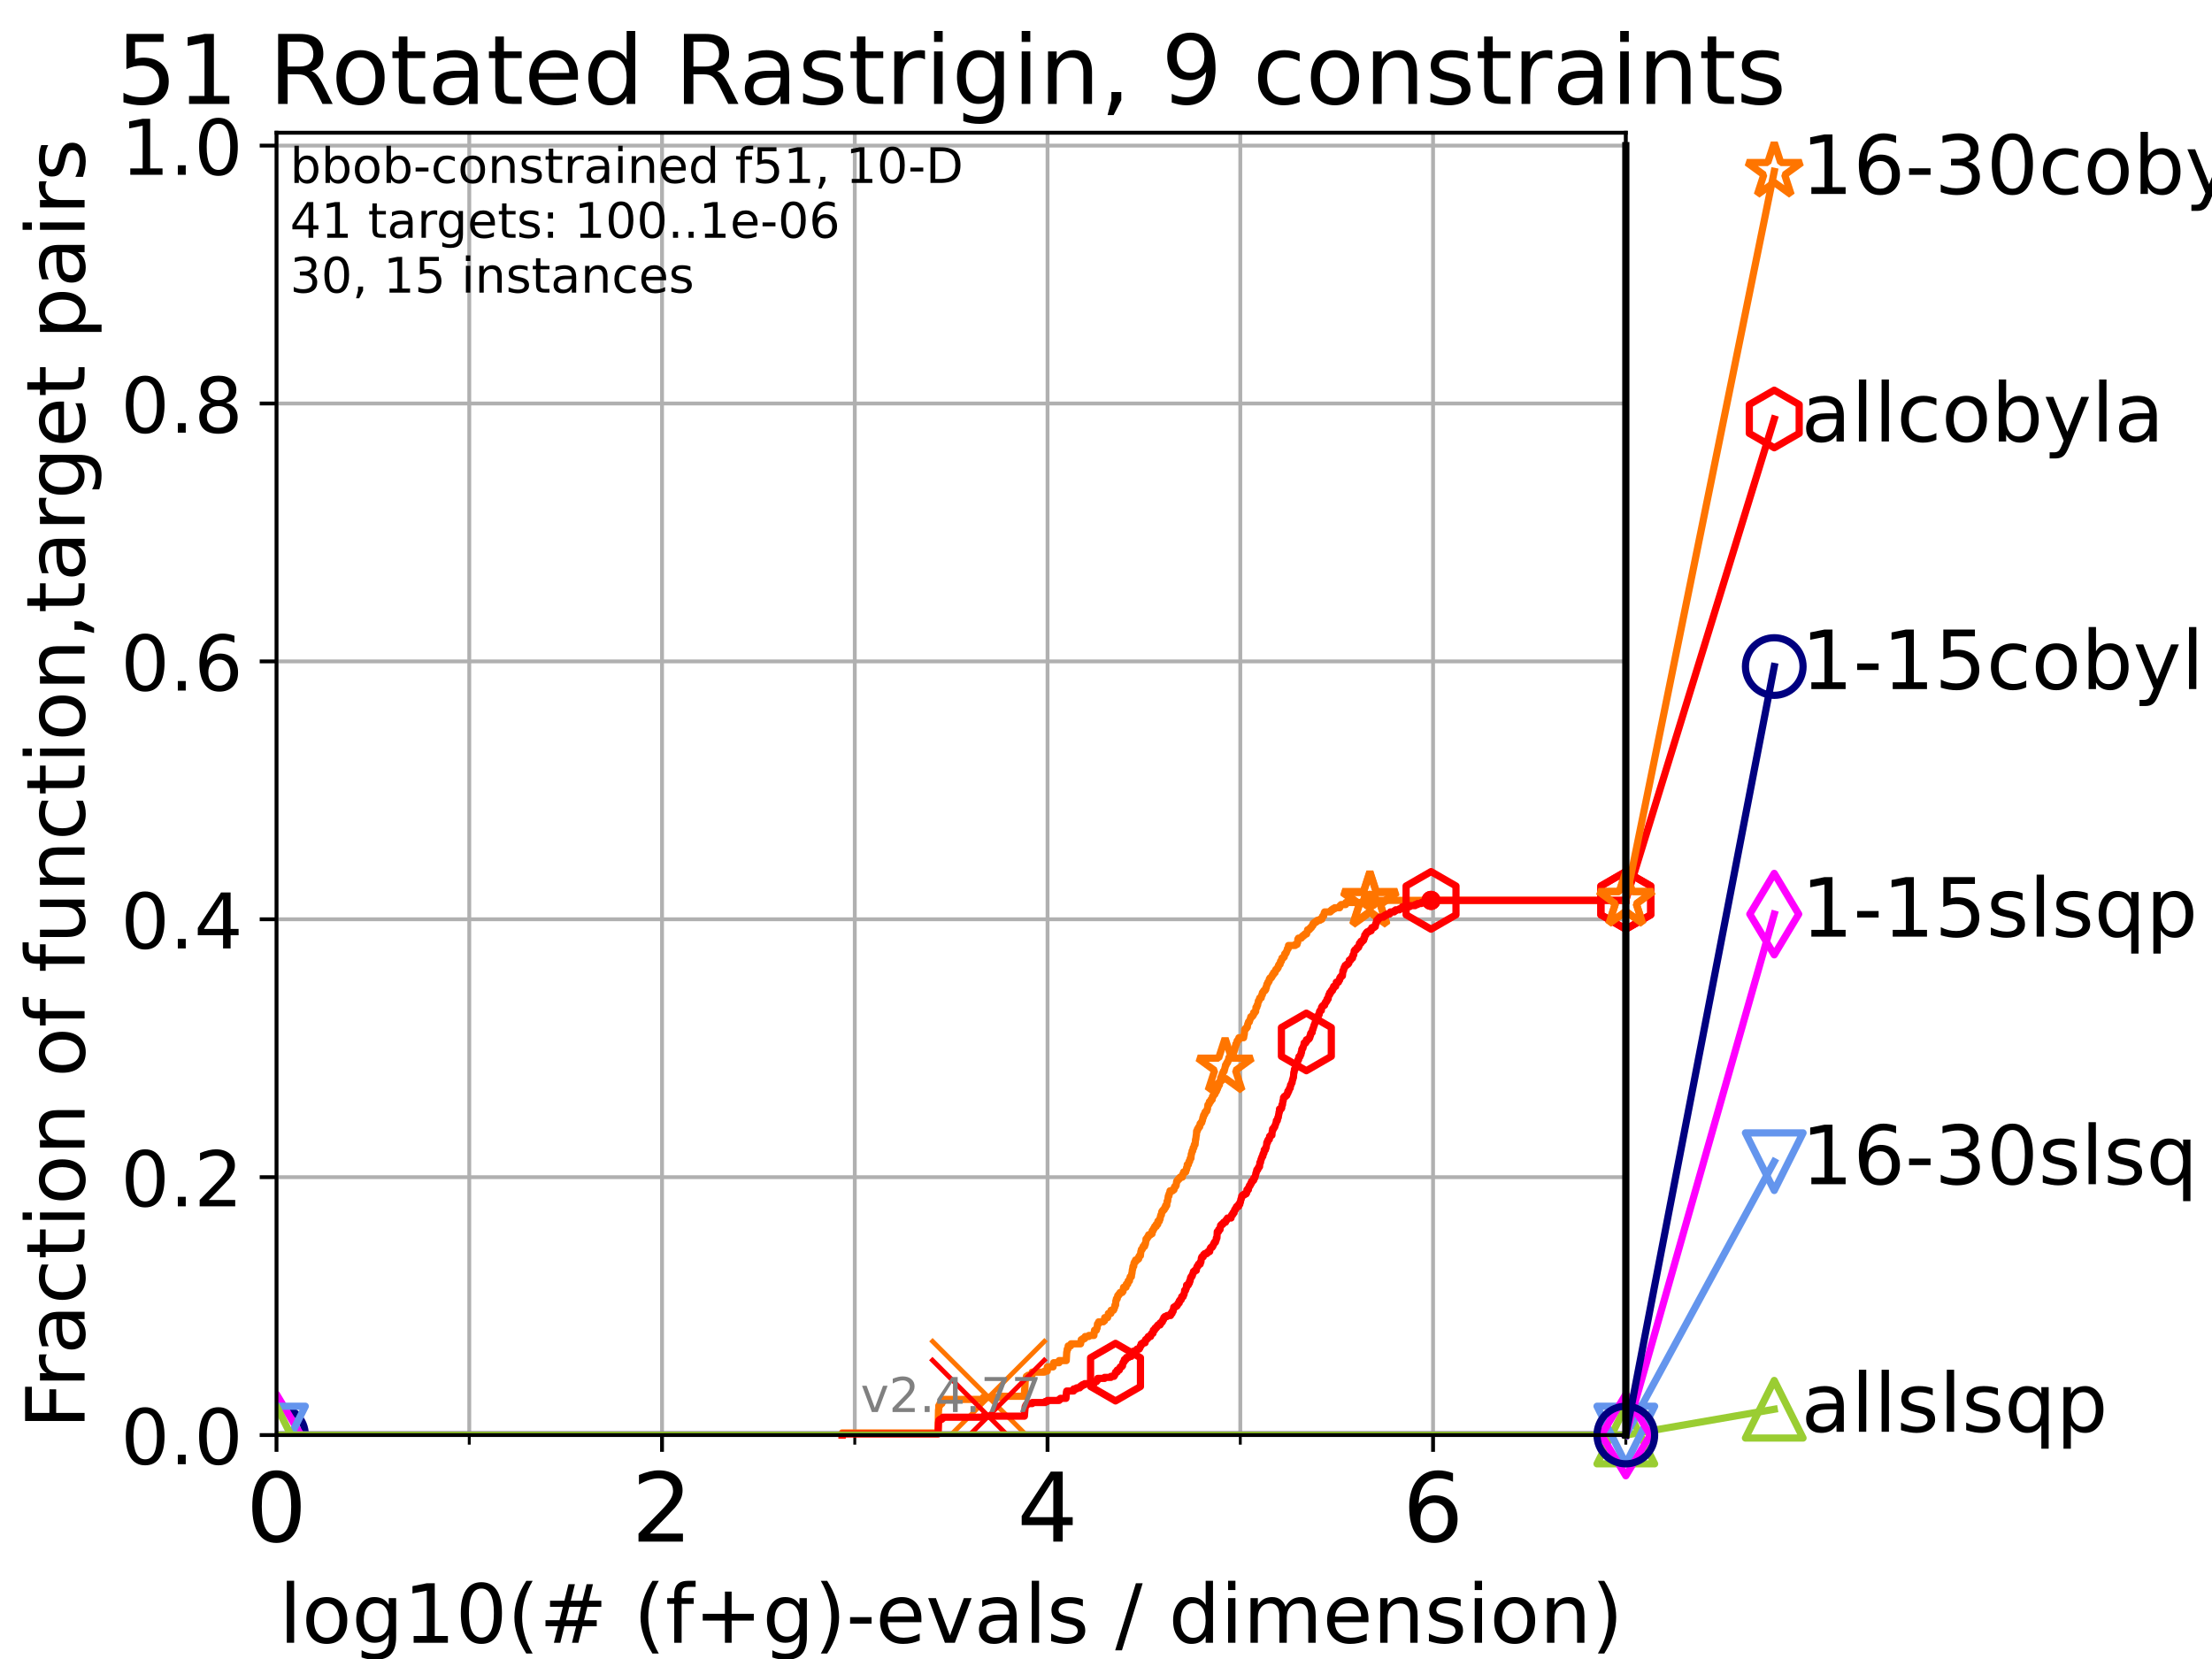 <?xml version="1.0" encoding="utf-8" standalone="no"?>
<!DOCTYPE svg PUBLIC "-//W3C//DTD SVG 1.1//EN"
  "http://www.w3.org/Graphics/SVG/1.1/DTD/svg11.dtd">
<!-- Created with matplotlib (https://matplotlib.org/) -->
<svg height="345.6pt" version="1.1" viewBox="0 0 460.8 345.6" width="460.8pt" xmlns="http://www.w3.org/2000/svg" xmlns:xlink="http://www.w3.org/1999/xlink">
 <defs>
  <style type="text/css">*{stroke-linecap:butt;stroke-linejoin:round;}</style>
 </defs>
 <g id="figure_1">
  <g id="patch_1">
   <path d="M 0 345.6 
L 460.8 345.6 
L 460.8 0 
L 0 0 
z
" style="fill:#ffffff;"/>
  </g>
  <g id="axes_1">
   <g id="patch_2">
    <path d="M 57.6 298.944 
L 338.688 298.944 
L 338.688 27.648 
L 57.6 27.648 
z
" style="fill:#ffffff;"/>
   </g>
   <g id="matplotlib.axis_1">
    <g id="xtick_1">
     <g id="line2d_1">
      <path clip-path="url(#pa2b16cace9)" d="M 57.6 298.944 
L 57.6 27.648 
" style="fill:none;stroke:#b0b0b0;stroke-linecap:square;stroke-width:0.8;"/>
     </g>
     <g id="line2d_2">
      <defs>
       <path d="M 0 0 
L 0 3.5 
" id="meec8153dac" style="stroke:#000000;stroke-width:0.8;"/>
      </defs>
      <g>
       <use style="stroke:#000000;stroke-width:0.8;" x="57.6" xlink:href="#meec8153dac" y="298.944"/>
      </g>
     </g>
     <g id="text_1">
      <!-- 0 -->
      <g transform="translate(51.237 321.141)scale(0.2 -0.2)">
       <defs>
        <path d="M 31.781 66.406 
Q 24.172 66.406 20.328 58.906 
Q 16.5 51.422 16.5 36.375 
Q 16.5 21.391 20.328 13.891 
Q 24.172 6.391 31.781 6.391 
Q 39.453 6.391 43.281 13.891 
Q 47.125 21.391 47.125 36.375 
Q 47.125 51.422 43.281 58.906 
Q 39.453 66.406 31.781 66.406 
z
M 31.781 74.219 
Q 44.047 74.219 50.516 64.516 
Q 56.984 54.828 56.984 36.375 
Q 56.984 17.969 50.516 8.266 
Q 44.047 -1.422 31.781 -1.422 
Q 19.531 -1.422 13.062 8.266 
Q 6.594 17.969 6.594 36.375 
Q 6.594 54.828 13.062 64.516 
Q 19.531 74.219 31.781 74.219 
z
" id="DejaVuSans-48"/>
       </defs>
       <use xlink:href="#DejaVuSans-48"/>
      </g>
     </g>
    </g>
    <g id="xtick_2">
     <g id="line2d_3">
      <path clip-path="url(#pa2b16cace9)" d="M 137.911 298.944 
L 137.911 27.648 
" style="fill:none;stroke:#b0b0b0;stroke-linecap:square;stroke-width:0.8;"/>
     </g>
     <g id="line2d_4">
      <g>
       <use style="stroke:#000000;stroke-width:0.8;" x="137.911" xlink:href="#meec8153dac" y="298.944"/>
      </g>
     </g>
     <g id="text_2">
      <!-- 2 -->
      <g transform="translate(131.548 321.141)scale(0.2 -0.2)">
       <defs>
        <path d="M 19.188 8.297 
L 53.609 8.297 
L 53.609 0 
L 7.328 0 
L 7.328 8.297 
Q 12.938 14.109 22.625 23.891 
Q 32.328 33.688 34.812 36.531 
Q 39.547 41.844 41.422 45.531 
Q 43.312 49.219 43.312 52.781 
Q 43.312 58.594 39.234 62.25 
Q 35.156 65.922 28.609 65.922 
Q 23.969 65.922 18.812 64.312 
Q 13.672 62.703 7.812 59.422 
L 7.812 69.391 
Q 13.766 71.781 18.938 73 
Q 24.125 74.219 28.422 74.219 
Q 39.75 74.219 46.484 68.547 
Q 53.219 62.891 53.219 53.422 
Q 53.219 48.922 51.531 44.891 
Q 49.859 40.875 45.406 35.406 
Q 44.188 33.984 37.641 27.219 
Q 31.109 20.453 19.188 8.297 
z
" id="DejaVuSans-50"/>
       </defs>
       <use xlink:href="#DejaVuSans-50"/>
      </g>
     </g>
    </g>
    <g id="xtick_3">
     <g id="line2d_5">
      <path clip-path="url(#pa2b16cace9)" d="M 218.222 298.944 
L 218.222 27.648 
" style="fill:none;stroke:#b0b0b0;stroke-linecap:square;stroke-width:0.8;"/>
     </g>
     <g id="line2d_6">
      <g>
       <use style="stroke:#000000;stroke-width:0.8;" x="218.222" xlink:href="#meec8153dac" y="298.944"/>
      </g>
     </g>
     <g id="text_3">
      <!-- 4 -->
      <g transform="translate(211.859 321.141)scale(0.2 -0.2)">
       <defs>
        <path d="M 37.797 64.312 
L 12.891 25.391 
L 37.797 25.391 
z
M 35.203 72.906 
L 47.609 72.906 
L 47.609 25.391 
L 58.016 25.391 
L 58.016 17.188 
L 47.609 17.188 
L 47.609 0 
L 37.797 0 
L 37.797 17.188 
L 4.891 17.188 
L 4.891 26.703 
z
" id="DejaVuSans-52"/>
       </defs>
       <use xlink:href="#DejaVuSans-52"/>
      </g>
     </g>
    </g>
    <g id="xtick_4">
     <g id="line2d_7">
      <path clip-path="url(#pa2b16cace9)" d="M 298.533 298.944 
L 298.533 27.648 
" style="fill:none;stroke:#b0b0b0;stroke-linecap:square;stroke-width:0.8;"/>
     </g>
     <g id="line2d_8">
      <g>
       <use style="stroke:#000000;stroke-width:0.8;" x="298.533" xlink:href="#meec8153dac" y="298.944"/>
      </g>
     </g>
     <g id="text_4">
      <!-- 6 -->
      <g transform="translate(292.17 321.141)scale(0.2 -0.2)">
       <defs>
        <path d="M 33.016 40.375 
Q 26.375 40.375 22.484 35.828 
Q 18.609 31.297 18.609 23.391 
Q 18.609 15.531 22.484 10.953 
Q 26.375 6.391 33.016 6.391 
Q 39.656 6.391 43.531 10.953 
Q 47.406 15.531 47.406 23.391 
Q 47.406 31.297 43.531 35.828 
Q 39.656 40.375 33.016 40.375 
z
M 52.594 71.297 
L 52.594 62.312 
Q 48.875 64.062 45.094 64.984 
Q 41.312 65.922 37.594 65.922 
Q 27.828 65.922 22.672 59.328 
Q 17.531 52.734 16.797 39.406 
Q 19.672 43.656 24.016 45.922 
Q 28.375 48.188 33.594 48.188 
Q 44.578 48.188 50.953 41.516 
Q 57.328 34.859 57.328 23.391 
Q 57.328 12.156 50.688 5.359 
Q 44.047 -1.422 33.016 -1.422 
Q 20.359 -1.422 13.672 8.266 
Q 6.984 17.969 6.984 36.375 
Q 6.984 53.656 15.188 63.938 
Q 23.391 74.219 37.203 74.219 
Q 40.922 74.219 44.703 73.484 
Q 48.484 72.75 52.594 71.297 
z
" id="DejaVuSans-54"/>
       </defs>
       <use xlink:href="#DejaVuSans-54"/>
      </g>
     </g>
    </g>
    <g id="xtick_5">
     <g id="line2d_9">
      <path clip-path="url(#pa2b16cace9)" d="M 97.755 298.944 
L 97.755 27.648 
" style="fill:none;stroke:#b0b0b0;stroke-linecap:square;stroke-width:0.8;"/>
     </g>
     <g id="line2d_10">
      <defs>
       <path d="M 0 0 
L 0 2 
" id="m8d8d6cc61d" style="stroke:#000000;stroke-width:0.6;"/>
      </defs>
      <g>
       <use style="stroke:#000000;stroke-width:0.6;" x="97.755" xlink:href="#m8d8d6cc61d" y="298.944"/>
      </g>
     </g>
    </g>
    <g id="xtick_6">
     <g id="line2d_11">
      <path clip-path="url(#pa2b16cace9)" d="M 178.066 298.944 
L 178.066 27.648 
" style="fill:none;stroke:#b0b0b0;stroke-linecap:square;stroke-width:0.8;"/>
     </g>
     <g id="line2d_12">
      <g>
       <use style="stroke:#000000;stroke-width:0.6;" x="178.066" xlink:href="#m8d8d6cc61d" y="298.944"/>
      </g>
     </g>
    </g>
    <g id="xtick_7">
     <g id="line2d_13">
      <path clip-path="url(#pa2b16cace9)" d="M 258.377 298.944 
L 258.377 27.648 
" style="fill:none;stroke:#b0b0b0;stroke-linecap:square;stroke-width:0.8;"/>
     </g>
     <g id="line2d_14">
      <g>
       <use style="stroke:#000000;stroke-width:0.6;" x="258.377" xlink:href="#m8d8d6cc61d" y="298.944"/>
      </g>
     </g>
    </g>
    <g id="xtick_8">
     <g id="line2d_15">
      <path clip-path="url(#pa2b16cace9)" d="M 338.688 298.944 
L 338.688 27.648 
" style="fill:none;stroke:#b0b0b0;stroke-linecap:square;stroke-width:0.8;"/>
     </g>
     <g id="line2d_16">
      <g>
       <use style="stroke:#000000;stroke-width:0.6;" x="338.688" xlink:href="#m8d8d6cc61d" y="298.944"/>
      </g>
     </g>
    </g>
    <g id="text_5">
     <!-- log10(# (f+g)-evals / dimension) -->
     <g transform="translate(58.145 342.218)scale(0.17 -0.17)">
      <defs>
       <path d="M 9.422 75.984 
L 18.406 75.984 
L 18.406 0 
L 9.422 0 
z
" id="DejaVuSans-108"/>
       <path d="M 30.609 48.391 
Q 23.391 48.391 19.188 42.75 
Q 14.984 37.109 14.984 27.297 
Q 14.984 17.484 19.156 11.844 
Q 23.344 6.203 30.609 6.203 
Q 37.797 6.203 41.984 11.859 
Q 46.188 17.531 46.188 27.297 
Q 46.188 37.016 41.984 42.703 
Q 37.797 48.391 30.609 48.391 
z
M 30.609 56 
Q 42.328 56 49.016 48.375 
Q 55.719 40.766 55.719 27.297 
Q 55.719 13.875 49.016 6.219 
Q 42.328 -1.422 30.609 -1.422 
Q 18.844 -1.422 12.172 6.219 
Q 5.516 13.875 5.516 27.297 
Q 5.516 40.766 12.172 48.375 
Q 18.844 56 30.609 56 
z
" id="DejaVuSans-111"/>
       <path d="M 45.406 27.984 
Q 45.406 37.75 41.375 43.109 
Q 37.359 48.484 30.078 48.484 
Q 22.859 48.484 18.828 43.109 
Q 14.797 37.75 14.797 27.984 
Q 14.797 18.266 18.828 12.891 
Q 22.859 7.516 30.078 7.516 
Q 37.359 7.516 41.375 12.891 
Q 45.406 18.266 45.406 27.984 
z
M 54.391 6.781 
Q 54.391 -7.172 48.188 -13.984 
Q 42 -20.797 29.203 -20.797 
Q 24.469 -20.797 20.266 -20.094 
Q 16.062 -19.391 12.109 -17.922 
L 12.109 -9.188 
Q 16.062 -11.328 19.922 -12.344 
Q 23.781 -13.375 27.781 -13.375 
Q 36.625 -13.375 41.016 -8.766 
Q 45.406 -4.156 45.406 5.172 
L 45.406 9.625 
Q 42.625 4.781 38.281 2.391 
Q 33.938 0 27.875 0 
Q 17.828 0 11.672 7.656 
Q 5.516 15.328 5.516 27.984 
Q 5.516 40.672 11.672 48.328 
Q 17.828 56 27.875 56 
Q 33.938 56 38.281 53.609 
Q 42.625 51.219 45.406 46.391 
L 45.406 54.688 
L 54.391 54.688 
z
" id="DejaVuSans-103"/>
       <path d="M 12.406 8.297 
L 28.516 8.297 
L 28.516 63.922 
L 10.984 60.406 
L 10.984 69.391 
L 28.422 72.906 
L 38.281 72.906 
L 38.281 8.297 
L 54.391 8.297 
L 54.391 0 
L 12.406 0 
z
" id="DejaVuSans-49"/>
       <path d="M 31 75.875 
Q 24.469 64.656 21.281 53.656 
Q 18.109 42.672 18.109 31.391 
Q 18.109 20.125 21.312 9.062 
Q 24.516 -2 31 -13.188 
L 23.188 -13.188 
Q 15.875 -1.703 12.234 9.375 
Q 8.594 20.453 8.594 31.391 
Q 8.594 42.281 12.203 53.312 
Q 15.828 64.359 23.188 75.875 
z
" id="DejaVuSans-40"/>
       <path d="M 51.125 44 
L 36.922 44 
L 32.812 27.688 
L 47.125 27.688 
z
M 43.797 71.781 
L 38.719 51.516 
L 52.984 51.516 
L 58.109 71.781 
L 65.922 71.781 
L 60.891 51.516 
L 76.125 51.516 
L 76.125 44 
L 58.984 44 
L 54.984 27.688 
L 70.516 27.688 
L 70.516 20.219 
L 53.078 20.219 
L 48 0 
L 40.188 0 
L 45.219 20.219 
L 30.906 20.219 
L 25.875 0 
L 18.016 0 
L 23.094 20.219 
L 7.719 20.219 
L 7.719 27.688 
L 24.906 27.688 
L 29 44 
L 13.281 44 
L 13.281 51.516 
L 30.906 51.516 
L 35.891 71.781 
z
" id="DejaVuSans-35"/>
       <path id="DejaVuSans-32"/>
       <path d="M 37.109 75.984 
L 37.109 68.5 
L 28.516 68.5 
Q 23.688 68.5 21.797 66.547 
Q 19.922 64.594 19.922 59.516 
L 19.922 54.688 
L 34.719 54.688 
L 34.719 47.703 
L 19.922 47.703 
L 19.922 0 
L 10.891 0 
L 10.891 47.703 
L 2.297 47.703 
L 2.297 54.688 
L 10.891 54.688 
L 10.891 58.5 
Q 10.891 67.625 15.141 71.797 
Q 19.391 75.984 28.609 75.984 
z
" id="DejaVuSans-102"/>
       <path d="M 46 62.703 
L 46 35.5 
L 73.188 35.5 
L 73.188 27.203 
L 46 27.203 
L 46 0 
L 37.797 0 
L 37.797 27.203 
L 10.594 27.203 
L 10.594 35.5 
L 37.797 35.5 
L 37.797 62.703 
z
" id="DejaVuSans-43"/>
       <path d="M 8.016 75.875 
L 15.828 75.875 
Q 23.141 64.359 26.781 53.312 
Q 30.422 42.281 30.422 31.391 
Q 30.422 20.453 26.781 9.375 
Q 23.141 -1.703 15.828 -13.188 
L 8.016 -13.188 
Q 14.5 -2 17.703 9.062 
Q 20.906 20.125 20.906 31.391 
Q 20.906 42.672 17.703 53.656 
Q 14.5 64.656 8.016 75.875 
z
" id="DejaVuSans-41"/>
       <path d="M 4.891 31.391 
L 31.203 31.391 
L 31.203 23.391 
L 4.891 23.391 
z
" id="DejaVuSans-45"/>
       <path d="M 56.203 29.594 
L 56.203 25.203 
L 14.891 25.203 
Q 15.484 15.922 20.484 11.062 
Q 25.484 6.203 34.422 6.203 
Q 39.594 6.203 44.453 7.469 
Q 49.312 8.734 54.109 11.281 
L 54.109 2.781 
Q 49.266 0.734 44.188 -0.344 
Q 39.109 -1.422 33.891 -1.422 
Q 20.797 -1.422 13.156 6.188 
Q 5.516 13.812 5.516 26.812 
Q 5.516 40.234 12.766 48.109 
Q 20.016 56 32.328 56 
Q 43.359 56 49.781 48.891 
Q 56.203 41.797 56.203 29.594 
z
M 47.219 32.234 
Q 47.125 39.594 43.094 43.984 
Q 39.062 48.391 32.422 48.391 
Q 24.906 48.391 20.391 44.141 
Q 15.875 39.891 15.188 32.172 
z
" id="DejaVuSans-101"/>
       <path d="M 2.984 54.688 
L 12.5 54.688 
L 29.594 8.797 
L 46.688 54.688 
L 56.203 54.688 
L 35.688 0 
L 23.484 0 
z
" id="DejaVuSans-118"/>
       <path d="M 34.281 27.484 
Q 23.391 27.484 19.188 25 
Q 14.984 22.516 14.984 16.5 
Q 14.984 11.719 18.141 8.906 
Q 21.297 6.109 26.703 6.109 
Q 34.188 6.109 38.703 11.406 
Q 43.219 16.703 43.219 25.484 
L 43.219 27.484 
z
M 52.203 31.203 
L 52.203 0 
L 43.219 0 
L 43.219 8.297 
Q 40.141 3.328 35.547 0.953 
Q 30.953 -1.422 24.312 -1.422 
Q 15.922 -1.422 10.953 3.297 
Q 6 8.016 6 15.922 
Q 6 25.141 12.172 29.828 
Q 18.359 34.516 30.609 34.516 
L 43.219 34.516 
L 43.219 35.406 
Q 43.219 41.609 39.141 45 
Q 35.062 48.391 27.688 48.391 
Q 23 48.391 18.547 47.266 
Q 14.109 46.141 10.016 43.891 
L 10.016 52.203 
Q 14.938 54.109 19.578 55.047 
Q 24.219 56 28.609 56 
Q 40.484 56 46.344 49.844 
Q 52.203 43.703 52.203 31.203 
z
" id="DejaVuSans-97"/>
       <path d="M 44.281 53.078 
L 44.281 44.578 
Q 40.484 46.531 36.375 47.5 
Q 32.281 48.484 27.875 48.484 
Q 21.188 48.484 17.844 46.438 
Q 14.5 44.391 14.5 40.281 
Q 14.5 37.156 16.891 35.375 
Q 19.281 33.594 26.516 31.984 
L 29.594 31.297 
Q 39.156 29.25 43.188 25.516 
Q 47.219 21.781 47.219 15.094 
Q 47.219 7.469 41.188 3.016 
Q 35.156 -1.422 24.609 -1.422 
Q 20.219 -1.422 15.453 -0.562 
Q 10.688 0.297 5.422 2 
L 5.422 11.281 
Q 10.406 8.688 15.234 7.391 
Q 20.062 6.109 24.812 6.109 
Q 31.156 6.109 34.562 8.281 
Q 37.984 10.453 37.984 14.406 
Q 37.984 18.062 35.516 20.016 
Q 33.062 21.969 24.703 23.781 
L 21.578 24.516 
Q 13.234 26.266 9.516 29.906 
Q 5.812 33.547 5.812 39.891 
Q 5.812 47.609 11.281 51.797 
Q 16.75 56 26.812 56 
Q 31.781 56 36.172 55.266 
Q 40.578 54.547 44.281 53.078 
z
" id="DejaVuSans-115"/>
       <path d="M 25.391 72.906 
L 33.688 72.906 
L 8.297 -9.281 
L 0 -9.281 
z
" id="DejaVuSans-47"/>
       <path d="M 45.406 46.391 
L 45.406 75.984 
L 54.391 75.984 
L 54.391 0 
L 45.406 0 
L 45.406 8.203 
Q 42.578 3.328 38.25 0.953 
Q 33.938 -1.422 27.875 -1.422 
Q 17.969 -1.422 11.734 6.484 
Q 5.516 14.406 5.516 27.297 
Q 5.516 40.188 11.734 48.094 
Q 17.969 56 27.875 56 
Q 33.938 56 38.25 53.625 
Q 42.578 51.266 45.406 46.391 
z
M 14.797 27.297 
Q 14.797 17.391 18.875 11.75 
Q 22.953 6.109 30.078 6.109 
Q 37.203 6.109 41.297 11.75 
Q 45.406 17.391 45.406 27.297 
Q 45.406 37.203 41.297 42.844 
Q 37.203 48.484 30.078 48.484 
Q 22.953 48.484 18.875 42.844 
Q 14.797 37.203 14.797 27.297 
z
" id="DejaVuSans-100"/>
       <path d="M 9.422 54.688 
L 18.406 54.688 
L 18.406 0 
L 9.422 0 
z
M 9.422 75.984 
L 18.406 75.984 
L 18.406 64.594 
L 9.422 64.594 
z
" id="DejaVuSans-105"/>
       <path d="M 52 44.188 
Q 55.375 50.25 60.062 53.125 
Q 64.75 56 71.094 56 
Q 79.641 56 84.281 50.016 
Q 88.922 44.047 88.922 33.016 
L 88.922 0 
L 79.891 0 
L 79.891 32.719 
Q 79.891 40.578 77.094 44.375 
Q 74.312 48.188 68.609 48.188 
Q 61.625 48.188 57.562 43.547 
Q 53.516 38.922 53.516 30.906 
L 53.516 0 
L 44.484 0 
L 44.484 32.719 
Q 44.484 40.625 41.703 44.406 
Q 38.922 48.188 33.109 48.188 
Q 26.219 48.188 22.156 43.531 
Q 18.109 38.875 18.109 30.906 
L 18.109 0 
L 9.078 0 
L 9.078 54.688 
L 18.109 54.688 
L 18.109 46.188 
Q 21.188 51.219 25.484 53.609 
Q 29.781 56 35.688 56 
Q 41.656 56 45.828 52.969 
Q 50 49.953 52 44.188 
z
" id="DejaVuSans-109"/>
       <path d="M 54.891 33.016 
L 54.891 0 
L 45.906 0 
L 45.906 32.719 
Q 45.906 40.484 42.875 44.328 
Q 39.844 48.188 33.797 48.188 
Q 26.516 48.188 22.312 43.547 
Q 18.109 38.922 18.109 30.906 
L 18.109 0 
L 9.078 0 
L 9.078 54.688 
L 18.109 54.688 
L 18.109 46.188 
Q 21.344 51.125 25.703 53.562 
Q 30.078 56 35.797 56 
Q 45.219 56 50.047 50.172 
Q 54.891 44.344 54.891 33.016 
z
" id="DejaVuSans-110"/>
      </defs>
      <use xlink:href="#DejaVuSans-108"/>
      <use x="27.783" xlink:href="#DejaVuSans-111"/>
      <use x="88.965" xlink:href="#DejaVuSans-103"/>
      <use x="152.441" xlink:href="#DejaVuSans-49"/>
      <use x="216.064" xlink:href="#DejaVuSans-48"/>
      <use x="279.688" xlink:href="#DejaVuSans-40"/>
      <use x="318.701" xlink:href="#DejaVuSans-35"/>
      <use x="402.49" xlink:href="#DejaVuSans-32"/>
      <use x="434.277" xlink:href="#DejaVuSans-40"/>
      <use x="473.291" xlink:href="#DejaVuSans-102"/>
      <use x="508.496" xlink:href="#DejaVuSans-43"/>
      <use x="592.285" xlink:href="#DejaVuSans-103"/>
      <use x="655.762" xlink:href="#DejaVuSans-41"/>
      <use x="694.775" xlink:href="#DejaVuSans-45"/>
      <use x="730.859" xlink:href="#DejaVuSans-101"/>
      <use x="792.383" xlink:href="#DejaVuSans-118"/>
      <use x="851.562" xlink:href="#DejaVuSans-97"/>
      <use x="912.842" xlink:href="#DejaVuSans-108"/>
      <use x="940.625" xlink:href="#DejaVuSans-115"/>
      <use x="992.725" xlink:href="#DejaVuSans-32"/>
      <use x="1024.512" xlink:href="#DejaVuSans-47"/>
      <use x="1058.203" xlink:href="#DejaVuSans-32"/>
      <use x="1089.99" xlink:href="#DejaVuSans-100"/>
      <use x="1153.467" xlink:href="#DejaVuSans-105"/>
      <use x="1181.25" xlink:href="#DejaVuSans-109"/>
      <use x="1278.662" xlink:href="#DejaVuSans-101"/>
      <use x="1340.186" xlink:href="#DejaVuSans-110"/>
      <use x="1403.564" xlink:href="#DejaVuSans-115"/>
      <use x="1455.664" xlink:href="#DejaVuSans-105"/>
      <use x="1483.447" xlink:href="#DejaVuSans-111"/>
      <use x="1544.629" xlink:href="#DejaVuSans-110"/>
      <use x="1608.008" xlink:href="#DejaVuSans-41"/>
     </g>
    </g>
   </g>
   <g id="matplotlib.axis_2">
    <g id="ytick_1">
     <g id="line2d_17">
      <path clip-path="url(#pa2b16cace9)" d="M 57.6 298.944 
L 338.688 298.944 
" style="fill:none;stroke:#b0b0b0;stroke-linecap:square;stroke-width:0.8;"/>
     </g>
     <g id="line2d_18">
      <defs>
       <path d="M 0 0 
L -3.5 0 
" id="mdaa5600649" style="stroke:#000000;stroke-width:0.8;"/>
      </defs>
      <g>
       <use style="stroke:#000000;stroke-width:0.8;" x="57.6" xlink:href="#mdaa5600649" y="298.944"/>
      </g>
     </g>
     <g id="text_6">
      <!-- 0.0 -->
      <g transform="translate(25.155 305.023)scale(0.16 -0.16)">
       <defs>
        <path d="M 10.688 12.406 
L 21 12.406 
L 21 0 
L 10.688 0 
z
" id="DejaVuSans-46"/>
       </defs>
       <use xlink:href="#DejaVuSans-48"/>
       <use x="63.623" xlink:href="#DejaVuSans-46"/>
       <use x="95.41" xlink:href="#DejaVuSans-48"/>
      </g>
     </g>
    </g>
    <g id="ytick_2">
     <g id="line2d_19">
      <path clip-path="url(#pa2b16cace9)" d="M 57.6 245.222 
L 338.688 245.222 
" style="fill:none;stroke:#b0b0b0;stroke-linecap:square;stroke-width:0.8;"/>
     </g>
     <g id="line2d_20">
      <g>
       <use style="stroke:#000000;stroke-width:0.8;" x="57.6" xlink:href="#mdaa5600649" y="245.222"/>
      </g>
     </g>
     <g id="text_7">
      <!-- 0.2 -->
      <g transform="translate(25.155 251.301)scale(0.16 -0.16)">
       <use xlink:href="#DejaVuSans-48"/>
       <use x="63.623" xlink:href="#DejaVuSans-46"/>
       <use x="95.41" xlink:href="#DejaVuSans-50"/>
      </g>
     </g>
    </g>
    <g id="ytick_3">
     <g id="line2d_21">
      <path clip-path="url(#pa2b16cace9)" d="M 57.6 191.5 
L 338.688 191.5 
" style="fill:none;stroke:#b0b0b0;stroke-linecap:square;stroke-width:0.8;"/>
     </g>
     <g id="line2d_22">
      <g>
       <use style="stroke:#000000;stroke-width:0.8;" x="57.6" xlink:href="#mdaa5600649" y="191.5"/>
      </g>
     </g>
     <g id="text_8">
      <!-- 0.4 -->
      <g transform="translate(25.155 197.579)scale(0.16 -0.16)">
       <use xlink:href="#DejaVuSans-48"/>
       <use x="63.623" xlink:href="#DejaVuSans-46"/>
       <use x="95.41" xlink:href="#DejaVuSans-52"/>
      </g>
     </g>
    </g>
    <g id="ytick_4">
     <g id="line2d_23">
      <path clip-path="url(#pa2b16cace9)" d="M 57.6 137.778 
L 338.688 137.778 
" style="fill:none;stroke:#b0b0b0;stroke-linecap:square;stroke-width:0.8;"/>
     </g>
     <g id="line2d_24">
      <g>
       <use style="stroke:#000000;stroke-width:0.8;" x="57.6" xlink:href="#mdaa5600649" y="137.778"/>
      </g>
     </g>
     <g id="text_9">
      <!-- 0.6 -->
      <g transform="translate(25.155 143.857)scale(0.16 -0.16)">
       <use xlink:href="#DejaVuSans-48"/>
       <use x="63.623" xlink:href="#DejaVuSans-46"/>
       <use x="95.41" xlink:href="#DejaVuSans-54"/>
      </g>
     </g>
    </g>
    <g id="ytick_5">
     <g id="line2d_25">
      <path clip-path="url(#pa2b16cace9)" d="M 57.6 84.056 
L 338.688 84.056 
" style="fill:none;stroke:#b0b0b0;stroke-linecap:square;stroke-width:0.8;"/>
     </g>
     <g id="line2d_26">
      <g>
       <use style="stroke:#000000;stroke-width:0.8;" x="57.6" xlink:href="#mdaa5600649" y="84.056"/>
      </g>
     </g>
     <g id="text_10">
      <!-- 0.8 -->
      <g transform="translate(25.155 90.135)scale(0.16 -0.16)">
       <defs>
        <path d="M 31.781 34.625 
Q 24.75 34.625 20.719 30.859 
Q 16.703 27.094 16.703 20.516 
Q 16.703 13.922 20.719 10.156 
Q 24.75 6.391 31.781 6.391 
Q 38.812 6.391 42.859 10.172 
Q 46.922 13.969 46.922 20.516 
Q 46.922 27.094 42.891 30.859 
Q 38.875 34.625 31.781 34.625 
z
M 21.922 38.812 
Q 15.578 40.375 12.031 44.719 
Q 8.5 49.078 8.5 55.328 
Q 8.5 64.062 14.719 69.141 
Q 20.953 74.219 31.781 74.219 
Q 42.672 74.219 48.875 69.141 
Q 55.078 64.062 55.078 55.328 
Q 55.078 49.078 51.531 44.719 
Q 48 40.375 41.703 38.812 
Q 48.828 37.156 52.797 32.312 
Q 56.781 27.484 56.781 20.516 
Q 56.781 9.906 50.312 4.234 
Q 43.844 -1.422 31.781 -1.422 
Q 19.734 -1.422 13.25 4.234 
Q 6.781 9.906 6.781 20.516 
Q 6.781 27.484 10.781 32.312 
Q 14.797 37.156 21.922 38.812 
z
M 18.312 54.391 
Q 18.312 48.734 21.844 45.562 
Q 25.391 42.391 31.781 42.391 
Q 38.141 42.391 41.719 45.562 
Q 45.312 48.734 45.312 54.391 
Q 45.312 60.062 41.719 63.234 
Q 38.141 66.406 31.781 66.406 
Q 25.391 66.406 21.844 63.234 
Q 18.312 60.062 18.312 54.391 
z
" id="DejaVuSans-56"/>
       </defs>
       <use xlink:href="#DejaVuSans-48"/>
       <use x="63.623" xlink:href="#DejaVuSans-46"/>
       <use x="95.41" xlink:href="#DejaVuSans-56"/>
      </g>
     </g>
    </g>
    <g id="ytick_6">
     <g id="line2d_27">
      <path clip-path="url(#pa2b16cace9)" d="M 57.6 30.334 
L 338.688 30.334 
" style="fill:none;stroke:#b0b0b0;stroke-linecap:square;stroke-width:0.8;"/>
     </g>
     <g id="line2d_28">
      <g>
       <use style="stroke:#000000;stroke-width:0.8;" x="57.6" xlink:href="#mdaa5600649" y="30.334"/>
      </g>
     </g>
     <g id="text_11">
      <!-- 1.0 -->
      <g transform="translate(25.155 36.413)scale(0.16 -0.16)">
       <use xlink:href="#DejaVuSans-49"/>
       <use x="63.623" xlink:href="#DejaVuSans-46"/>
       <use x="95.41" xlink:href="#DejaVuSans-48"/>
      </g>
     </g>
    </g>
    <g id="text_12">
     <!-- Fraction of function,target pairs -->
     <g transform="translate(17.62 297.681)rotate(-90)scale(0.17 -0.17)">
      <defs>
       <path d="M 9.812 72.906 
L 51.703 72.906 
L 51.703 64.594 
L 19.672 64.594 
L 19.672 43.109 
L 48.578 43.109 
L 48.578 34.812 
L 19.672 34.812 
L 19.672 0 
L 9.812 0 
z
" id="DejaVuSans-70"/>
       <path d="M 41.109 46.297 
Q 39.594 47.172 37.812 47.578 
Q 36.031 48 33.891 48 
Q 26.266 48 22.188 43.047 
Q 18.109 38.094 18.109 28.812 
L 18.109 0 
L 9.078 0 
L 9.078 54.688 
L 18.109 54.688 
L 18.109 46.188 
Q 20.953 51.172 25.484 53.578 
Q 30.031 56 36.531 56 
Q 37.453 56 38.578 55.875 
Q 39.703 55.766 41.062 55.516 
z
" id="DejaVuSans-114"/>
       <path d="M 48.781 52.594 
L 48.781 44.188 
Q 44.969 46.297 41.141 47.344 
Q 37.312 48.391 33.406 48.391 
Q 24.656 48.391 19.812 42.844 
Q 14.984 37.312 14.984 27.297 
Q 14.984 17.281 19.812 11.734 
Q 24.656 6.203 33.406 6.203 
Q 37.312 6.203 41.141 7.25 
Q 44.969 8.297 48.781 10.406 
L 48.781 2.094 
Q 45.016 0.344 40.984 -0.531 
Q 36.969 -1.422 32.422 -1.422 
Q 20.062 -1.422 12.781 6.344 
Q 5.516 14.109 5.516 27.297 
Q 5.516 40.672 12.859 48.328 
Q 20.219 56 33.016 56 
Q 37.156 56 41.109 55.141 
Q 45.062 54.297 48.781 52.594 
z
" id="DejaVuSans-99"/>
       <path d="M 18.312 70.219 
L 18.312 54.688 
L 36.812 54.688 
L 36.812 47.703 
L 18.312 47.703 
L 18.312 18.016 
Q 18.312 11.328 20.141 9.422 
Q 21.969 7.516 27.594 7.516 
L 36.812 7.516 
L 36.812 0 
L 27.594 0 
Q 17.188 0 13.234 3.875 
Q 9.281 7.766 9.281 18.016 
L 9.281 47.703 
L 2.688 47.703 
L 2.688 54.688 
L 9.281 54.688 
L 9.281 70.219 
z
" id="DejaVuSans-116"/>
       <path d="M 8.5 21.578 
L 8.5 54.688 
L 17.484 54.688 
L 17.484 21.922 
Q 17.484 14.156 20.5 10.266 
Q 23.531 6.391 29.594 6.391 
Q 36.859 6.391 41.078 11.031 
Q 45.312 15.672 45.312 23.688 
L 45.312 54.688 
L 54.297 54.688 
L 54.297 0 
L 45.312 0 
L 45.312 8.406 
Q 42.047 3.422 37.719 1 
Q 33.406 -1.422 27.688 -1.422 
Q 18.266 -1.422 13.375 4.438 
Q 8.5 10.297 8.5 21.578 
z
M 31.109 56 
z
" id="DejaVuSans-117"/>
       <path d="M 11.719 12.406 
L 22.016 12.406 
L 22.016 4 
L 14.016 -11.625 
L 7.719 -11.625 
L 11.719 4 
z
" id="DejaVuSans-44"/>
       <path d="M 18.109 8.203 
L 18.109 -20.797 
L 9.078 -20.797 
L 9.078 54.688 
L 18.109 54.688 
L 18.109 46.391 
Q 20.953 51.266 25.266 53.625 
Q 29.594 56 35.594 56 
Q 45.562 56 51.781 48.094 
Q 58.016 40.188 58.016 27.297 
Q 58.016 14.406 51.781 6.484 
Q 45.562 -1.422 35.594 -1.422 
Q 29.594 -1.422 25.266 0.953 
Q 20.953 3.328 18.109 8.203 
z
M 48.688 27.297 
Q 48.688 37.203 44.609 42.844 
Q 40.531 48.484 33.406 48.484 
Q 26.266 48.484 22.188 42.844 
Q 18.109 37.203 18.109 27.297 
Q 18.109 17.391 22.188 11.75 
Q 26.266 6.109 33.406 6.109 
Q 40.531 6.109 44.609 11.75 
Q 48.688 17.391 48.688 27.297 
z
" id="DejaVuSans-112"/>
      </defs>
      <use xlink:href="#DejaVuSans-70"/>
      <use x="50.27" xlink:href="#DejaVuSans-114"/>
      <use x="91.383" xlink:href="#DejaVuSans-97"/>
      <use x="152.662" xlink:href="#DejaVuSans-99"/>
      <use x="207.643" xlink:href="#DejaVuSans-116"/>
      <use x="246.852" xlink:href="#DejaVuSans-105"/>
      <use x="274.635" xlink:href="#DejaVuSans-111"/>
      <use x="335.816" xlink:href="#DejaVuSans-110"/>
      <use x="399.195" xlink:href="#DejaVuSans-32"/>
      <use x="430.982" xlink:href="#DejaVuSans-111"/>
      <use x="492.164" xlink:href="#DejaVuSans-102"/>
      <use x="527.369" xlink:href="#DejaVuSans-32"/>
      <use x="559.156" xlink:href="#DejaVuSans-102"/>
      <use x="594.361" xlink:href="#DejaVuSans-117"/>
      <use x="657.74" xlink:href="#DejaVuSans-110"/>
      <use x="721.119" xlink:href="#DejaVuSans-99"/>
      <use x="776.1" xlink:href="#DejaVuSans-116"/>
      <use x="815.309" xlink:href="#DejaVuSans-105"/>
      <use x="843.092" xlink:href="#DejaVuSans-111"/>
      <use x="904.273" xlink:href="#DejaVuSans-110"/>
      <use x="967.652" xlink:href="#DejaVuSans-44"/>
      <use x="999.439" xlink:href="#DejaVuSans-116"/>
      <use x="1038.648" xlink:href="#DejaVuSans-97"/>
      <use x="1099.928" xlink:href="#DejaVuSans-114"/>
      <use x="1139.291" xlink:href="#DejaVuSans-103"/>
      <use x="1202.768" xlink:href="#DejaVuSans-101"/>
      <use x="1264.291" xlink:href="#DejaVuSans-116"/>
      <use x="1303.5" xlink:href="#DejaVuSans-32"/>
      <use x="1335.287" xlink:href="#DejaVuSans-112"/>
      <use x="1398.764" xlink:href="#DejaVuSans-97"/>
      <use x="1460.043" xlink:href="#DejaVuSans-105"/>
      <use x="1487.826" xlink:href="#DejaVuSans-114"/>
      <use x="1528.939" xlink:href="#DejaVuSans-115"/>
     </g>
    </g>
   </g>
   <g id="line2d_29">
    <path clip-path="url(#pa2b16cace9)" d="M 57.6 298.944 
L 57.6 298.944 
L 57.6 298.944 
L 57.6 298.944 
L 338.688 298.944 
" style="fill:none;stroke:#000080;stroke-linecap:square;stroke-width:1.5;"/>
   </g>
   <g id="line2d_30">
    <defs>
     <path d="M 0 6 
C 1.591 6 3.117 5.368 4.243 4.243 
C 5.368 3.117 6 1.591 6 0 
C 6 -1.591 5.368 -3.117 4.243 -4.243 
C 3.117 -5.368 1.591 -6 0 -6 
C -1.591 -6 -3.117 -5.368 -4.243 -4.243 
C -5.368 -3.117 -6 -1.591 -6 0 
C -6 1.591 -5.368 3.117 -4.243 4.243 
C -3.117 5.368 -1.591 6 0 6 
z
" id="m68fb176602" style="stroke:#000080;stroke-width:1.5;"/>
    </defs>
    <g clip-path="url(#pa2b16cace9)">
     <use style="fill-opacity:0;stroke:#000080;stroke-width:1.5;" x="57.6" xlink:href="#m68fb176602" y="298.944"/>
    </g>
   </g>
   <g id="line2d_31">
    <path clip-path="url(#pa2b16cace9)" style="fill:none;stroke:#000080;stroke-linecap:square;stroke-width:1.5;"/>
    <g clip-path="url(#pa2b16cace9)">
     <use style="fill-opacity:0;stroke:#000080;stroke-width:1.5;" x="-1" xlink:href="#m68fb176602" y="567.554"/>
     <use style="fill-opacity:0;stroke:#000080;stroke-width:1.5;" x="338.688" xlink:href="#m68fb176602" y="567.554"/>
    </g>
   </g>
   <g id="line2d_32">
    <path clip-path="url(#pa2b16cace9)" d="M 57.6 298.944 
L 57.6 298.944 
L 57.6 298.944 
L 57.6 298.944 
L 338.688 298.944 
" style="fill:none;stroke:#ff00ff;stroke-linecap:square;stroke-width:1.5;"/>
   </g>
   <g id="line2d_33">
    <defs>
     <path d="M -0 8.485 
L 5.091 0 
L 0 -8.485 
L -5.091 -0 
z
" id="maee536f093" style="stroke:#ff00ff;stroke-linejoin:miter;stroke-width:1.5;"/>
    </defs>
    <g clip-path="url(#pa2b16cace9)">
     <use style="fill-opacity:0;stroke:#ff00ff;stroke-linejoin:miter;stroke-width:1.5;" x="57.6" xlink:href="#maee536f093" y="298.944"/>
    </g>
   </g>
   <g id="line2d_34">
    <path clip-path="url(#pa2b16cace9)" style="fill:none;stroke:#ff00ff;stroke-linecap:square;stroke-width:1.5;"/>
    <g clip-path="url(#pa2b16cace9)">
     <use style="fill-opacity:0;stroke:#ff00ff;stroke-linejoin:miter;stroke-width:1.5;" x="-1" xlink:href="#maee536f093" y="567.554"/>
     <use style="fill-opacity:0;stroke:#ff00ff;stroke-linejoin:miter;stroke-width:1.5;" x="338.688" xlink:href="#maee536f093" y="567.554"/>
    </g>
   </g>
   <g id="line2d_35">
    <defs>
     <path d="M 0 1.5 
C 0.398 1.5 0.779 1.342 1.061 1.061 
C 1.342 0.779 1.5 0.398 1.5 0 
C 1.5 -0.398 1.342 -0.779 1.061 -1.061 
C 0.779 -1.342 0.398 -1.5 0 -1.5 
C -0.398 -1.5 -0.779 -1.342 -1.061 -1.061 
C -1.342 -0.779 -1.5 -0.398 -1.5 0 
C -1.5 0.398 -1.342 0.779 -1.061 1.061 
C -0.779 1.342 -0.398 1.5 0 1.5 
z
" id="m68a36acf9a" style="stroke:#ff7500;"/>
    </defs>
    <g>
     <use style="fill:#ff7500;stroke:#ff7500;" x="285.366" xlink:href="#m68a36acf9a" y="187.569"/>
     <use style="fill:#ff7500;stroke:#ff7500;" x="285.366" xlink:href="#m68a36acf9a" y="187.569"/>
    </g>
   </g>
   <g id="line2d_36">
    <path d="M 175.426 298.944 
L 175.426 298.507 
L 195.414 298.507 
L 195.509 293.703 
L 195.546 293.703 
L 195.57 292.829 
L 195.791 292.829 
L 195.791 292.393 
L 196.205 292.393 
L 196.205 291.956 
L 196.453 291.956 
L 196.453 291.519 
L 204.846 291.519 
L 204.846 291.082 
L 208.601 291.082 
L 208.601 290.864 
L 213.388 290.864 
L 213.446 289.335 
L 213.502 289.335 
L 213.568 287.588 
L 213.616 287.588 
L 213.719 287.151 
L 213.779 287.151 
L 213.823 286.715 
L 214.14 286.715 
L 214.14 286.496 
L 214.989 286.496 
L 215.02 285.841 
L 217.567 285.841 
L 217.567 285.623 
L 218.168 285.623 
L 218.17 284.749 
L 219.371 284.749 
L 219.433 284.094 
L 219.489 284.094 
L 219.489 283.876 
L 220.63 283.876 
L 220.634 283.439 
L 222.122 283.439 
L 222.215 281.692 
L 222.246 281.692 
L 222.323 281.037 
L 222.472 281.037 
L 222.525 280.382 
L 223.037 280.382 
L 223.116 279.945 
L 225.104 279.945 
L 225.212 279.29 
L 225.236 279.29 
L 225.236 279.071 
L 225.57 279.071 
L 225.57 278.853 
L 225.973 278.853 
L 226.057 278.416 
L 226.828 278.416 
L 226.828 278.198 
L 227.886 278.198 
L 227.971 277.324 
L 228.009 277.324 
L 228.009 277.106 
L 228.394 277.106 
L 228.45 276.669 
L 228.549 276.669 
L 228.625 275.796 
L 228.842 275.796 
L 228.874 275.359 
L 229.843 275.359 
L 229.843 275.14 
L 230.101 275.14 
L 230.129 274.485 
L 230.736 274.485 
L 230.823 274.048 
L 230.87 274.048 
L 230.892 273.612 
L 231.416 273.612 
L 231.45 272.957 
L 231.956 272.957 
L 231.956 272.738 
L 232.073 272.738 
L 232.162 272.301 
L 232.232 272.301 
L 232.265 271.865 
L 232.402 271.865 
L 232.45 270.991 
L 232.516 270.991 
L 232.561 270.554 
L 232.741 270.554 
L 232.843 269.899 
L 233.018 269.899 
L 233.018 269.681 
L 233.191 269.681 
L 233.191 269.462 
L 233.334 269.462 
L 233.334 269.244 
L 233.788 269.244 
L 233.788 269.026 
L 233.947 269.026 
L 234.014 268.371 
L 234.069 268.371 
L 234.069 268.152 
L 234.572 268.152 
L 234.641 267.497 
L 234.933 267.497 
L 235.013 266.842 
L 235.289 266.842 
L 235.374 266.187 
L 235.439 266.187 
L 235.439 265.968 
L 235.682 265.968 
L 235.756 265.313 
L 235.794 265.313 
L 235.903 264.44 
L 235.947 264.44 
L 236.022 263.784 
L 236.181 263.784 
L 236.228 263.129 
L 236.326 263.129 
L 236.326 262.911 
L 236.521 262.911 
L 236.557 262.474 
L 236.946 262.474 
L 236.946 262.256 
L 237.201 262.256 
L 237.219 261.819 
L 237.339 261.819 
L 237.339 261.601 
L 237.566 261.601 
L 237.656 260.727 
L 237.689 260.727 
L 237.769 260.29 
L 237.93 260.29 
L 237.93 260.072 
L 238.059 260.072 
L 238.14 259.635 
L 238.443 259.635 
L 238.443 259.198 
L 238.6 259.198 
L 238.708 258.543 
L 238.722 258.543 
L 238.733 258.107 
L 238.917 258.107 
L 238.917 257.888 
L 239.052 257.888 
L 239.052 257.67 
L 239.219 257.67 
L 239.28 257.233 
L 239.676 257.233 
L 239.676 257.015 
L 239.994 257.015 
L 240.028 256.36 
L 240.234 256.36 
L 240.312 255.923 
L 240.46 255.923 
L 240.55 255.486 
L 240.865 255.486 
L 240.873 255.049 
L 241.186 255.049 
L 241.214 254.394 
L 241.516 254.394 
L 241.545 253.957 
L 241.671 253.957 
L 241.757 253.302 
L 241.827 253.302 
L 241.827 253.084 
L 241.942 253.084 
L 242.016 252.429 
L 242.151 252.429 
L 242.151 252.21 
L 242.341 252.21 
L 242.341 251.992 
L 242.544 251.992 
L 242.634 251.555 
L 242.819 251.555 
L 242.821 251.118 
L 243.062 251.118 
L 243.126 250.245 
L 243.245 250.245 
L 243.342 249.371 
L 243.375 249.371 
L 243.375 249.153 
L 243.509 249.153 
L 243.528 248.716 
L 243.628 248.716 
L 243.692 248.279 
L 243.741 248.279 
L 243.741 248.061 
L 244.305 248.061 
L 244.305 247.843 
L 244.567 247.843 
L 244.618 247.406 
L 244.701 247.406 
L 244.701 247.187 
L 244.889 247.187 
L 244.889 246.969 
L 245.008 246.969 
L 245.116 246.096 
L 245.247 246.096 
L 245.247 245.877 
L 245.417 245.877 
L 245.417 245.659 
L 245.624 245.659 
L 245.624 245.44 
L 245.835 245.44 
L 245.835 245.222 
L 246.306 245.222 
L 246.397 244.567 
L 246.551 244.567 
L 246.58 244.13 
L 247.015 244.13 
L 247.063 243.693 
L 247.16 243.693 
L 247.179 243.257 
L 247.295 243.257 
L 247.331 242.601 
L 247.571 242.601 
L 247.637 242.165 
L 247.692 242.165 
L 247.692 241.946 
L 247.826 241.946 
L 247.892 241.51 
L 247.947 241.51 
L 247.947 241.291 
L 248.097 241.291 
L 248.16 240.418 
L 248.215 240.418 
L 248.313 239.981 
L 248.333 239.981 
L 248.333 239.762 
L 248.46 239.762 
L 248.558 239.107 
L 248.692 239.107 
L 248.8 238.452 
L 248.955 238.452 
L 249.056 237.36 
L 249.101 237.36 
L 249.204 236.487 
L 249.233 236.487 
L 249.279 235.613 
L 249.424 235.613 
L 249.461 235.176 
L 249.609 235.176 
L 249.609 234.958 
L 249.729 234.958 
L 249.729 234.74 
L 249.913 234.74 
L 250 234.085 
L 250.179 234.085 
L 250.179 233.866 
L 250.345 233.866 
L 250.421 233.429 
L 250.489 233.429 
L 250.592 232.774 
L 250.682 232.774 
L 250.721 232.337 
L 250.847 232.337 
L 250.847 232.119 
L 250.988 232.119 
L 251.025 231.682 
L 251.206 231.682 
L 251.206 231.464 
L 251.397 231.464 
L 251.475 231.027 
L 251.539 231.027 
L 251.63 230.154 
L 251.792 230.154 
L 251.792 229.935 
L 251.932 229.935 
L 251.938 229.499 
L 252.189 229.499 
L 252.263 229.062 
L 252.519 229.062 
L 252.577 228.407 
L 252.747 228.407 
L 252.809 227.97 
L 253.07 227.97 
L 253.147 227.533 
L 253.284 227.533 
L 253.284 227.315 
L 253.422 227.315 
L 253.459 226.878 
L 253.616 226.878 
L 253.709 226.441 
L 253.788 226.441 
L 253.86 226.004 
L 254.028 226.004 
L 254.072 225.349 
L 254.21 225.349 
L 254.307 224.476 
L 254.416 224.476 
L 254.507 224.039 
L 254.572 224.039 
L 254.649 223.602 
L 254.758 223.602 
L 254.854 223.165 
L 255.012 223.165 
L 255.097 222.729 
L 255.126 222.729 
L 255.21 222.292 
L 255.243 222.292 
L 255.302 221.855 
L 255.43 221.855 
L 255.541 221.418 
L 255.679 221.418 
L 255.679 221.2 
L 255.795 221.2 
L 255.896 220.763 
L 255.961 220.763 
L 255.992 220.326 
L 256.47 220.326 
L 256.556 219.671 
L 256.752 219.671 
L 256.752 219.453 
L 256.961 219.453 
L 257.011 219.016 
L 257.089 219.016 
L 257.181 218.579 
L 257.237 218.579 
L 257.34 217.924 
L 257.432 217.924 
L 257.443 217.488 
L 257.598 217.488 
L 257.708 216.832 
L 257.875 216.832 
L 257.875 216.614 
L 258.06 216.614 
L 258.085 216.177 
L 259.067 216.177 
L 259.17 215.522 
L 259.197 215.522 
L 259.295 214.43 
L 259.475 214.43 
L 259.475 214.212 
L 259.67 214.212 
L 259.67 213.993 
L 259.839 213.993 
L 259.915 213.338 
L 259.965 213.338 
L 260.071 212.901 
L 260.26 212.901 
L 260.346 212.465 
L 260.404 212.465 
L 260.515 212.028 
L 260.564 212.028 
L 260.564 211.81 
L 260.844 211.81 
L 260.844 211.591 
L 261.023 211.591 
L 261.023 211.373 
L 261.145 211.373 
L 261.156 210.936 
L 261.424 210.936 
L 261.424 210.718 
L 261.578 210.718 
L 261.643 209.844 
L 261.823 209.844 
L 261.867 209.407 
L 261.983 209.407 
L 262.093 208.752 
L 262.131 208.752 
L 262.131 208.534 
L 262.257 208.534 
L 262.356 208.097 
L 262.426 208.097 
L 262.426 207.879 
L 262.731 207.879 
L 262.807 207.442 
L 262.851 207.442 
L 262.851 207.224 
L 262.977 207.224 
L 262.979 206.787 
L 263.14 206.787 
L 263.14 206.568 
L 263.278 206.568 
L 263.278 206.35 
L 263.54 206.35 
L 263.54 206.132 
L 263.682 206.132 
L 263.7 205.695 
L 263.817 205.695 
L 263.911 205.04 
L 264.037 205.04 
L 264.119 204.603 
L 264.28 204.603 
L 264.28 204.385 
L 264.4 204.385 
L 264.422 203.948 
L 264.553 203.948 
L 264.553 203.729 
L 264.817 203.729 
L 264.817 203.511 
L 264.972 203.511 
L 265.061 203.074 
L 265.253 203.074 
L 265.306 202.638 
L 265.612 202.638 
L 265.683 202.201 
L 265.764 202.201 
L 265.764 201.982 
L 265.978 201.982 
L 265.978 201.764 
L 266.157 201.764 
L 266.157 201.546 
L 266.282 201.546 
L 266.324 201.109 
L 266.451 201.109 
L 266.451 200.89 
L 266.666 200.89 
L 266.76 200.235 
L 266.944 200.235 
L 267.054 199.58 
L 267.323 199.58 
L 267.323 199.362 
L 267.527 199.362 
L 267.623 198.707 
L 267.815 198.707 
L 267.815 198.488 
L 267.947 198.488 
L 268.053 198.052 
L 268.118 198.052 
L 268.196 197.615 
L 268.362 197.615 
L 268.419 196.96 
L 269.816 196.96 
L 269.816 196.741 
L 270.198 196.741 
L 270.3 196.304 
L 270.338 196.304 
L 270.357 195.649 
L 270.483 195.649 
L 270.483 195.431 
L 271.099 195.431 
L 271.099 195.213 
L 271.287 195.213 
L 271.287 194.994 
L 271.57 194.994 
L 271.57 194.776 
L 271.823 194.776 
L 271.823 194.557 
L 272.199 194.557 
L 272.272 194.121 
L 272.336 194.121 
L 272.395 193.684 
L 272.758 193.684 
L 272.758 193.465 
L 272.962 193.465 
L 272.962 193.247 
L 273.186 193.247 
L 273.186 193.029 
L 273.323 193.029 
L 273.323 192.81 
L 273.507 192.81 
L 273.536 192.374 
L 273.772 192.374 
L 273.772 192.155 
L 274.12 192.155 
L 274.12 191.937 
L 274.398 191.937 
L 274.398 191.718 
L 274.97 191.718 
L 274.97 191.5 
L 275.367 191.5 
L 275.442 191.063 
L 275.522 191.063 
L 275.522 190.845 
L 275.737 190.845 
L 275.842 190.19 
L 275.94 190.19 
L 275.94 189.971 
L 277.132 189.971 
L 277.132 189.753 
L 277.368 189.753 
L 277.368 189.535 
L 277.662 189.535 
L 277.662 189.316 
L 278.044 189.316 
L 278.044 189.098 
L 279.084 189.098 
L 279.149 188.661 
L 279.367 188.661 
L 279.367 188.443 
L 280.326 188.443 
L 280.363 188.006 
L 284.336 188.006 
L 284.336 187.788 
L 285.366 187.788 
L 285.366 187.569 
L 338.688 187.569 
L 338.688 187.569 
" style="fill:none;stroke:#ff7500;stroke-linecap:square;stroke-width:1.5;"/>
   </g>
   <g id="line2d_37">
    <defs>
     <path d="M 0 -6 
L -1.347 -1.854 
L -5.706 -1.854 
L -2.18 0.708 
L -3.527 4.854 
L -0 2.292 
L 3.527 4.854 
L 2.18 0.708 
L 5.706 -1.854 
L 1.347 -1.854 
z
" id="m5c596797c6" style="stroke:#ff7500;stroke-linejoin:bevel;stroke-width:1.5;"/>
    </defs>
    <g>
     <use style="fill-opacity:0;stroke:#ff7500;stroke-linejoin:bevel;stroke-width:1.5;" x="255.21" xlink:href="#m5c596797c6" y="222.292"/>
     <use style="fill-opacity:0;stroke:#ff7500;stroke-linejoin:bevel;stroke-width:1.5;" x="285.366" xlink:href="#m5c596797c6" y="187.788"/>
     <use style="fill-opacity:0;stroke:#ff7500;stroke-linejoin:bevel;stroke-width:1.5;" x="285.366" xlink:href="#m5c596797c6" y="187.569"/>
     <use style="fill-opacity:0;stroke:#ff7500;stroke-linejoin:bevel;stroke-width:1.5;" x="338.688" xlink:href="#m5c596797c6" y="187.569"/>
    </g>
   </g>
   <g id="line2d_38">
    <path style="fill:none;stroke:#ff7500;stroke-linecap:square;stroke-width:1.5;"/>
    <g/>
   </g>
   <g id="line2d_39">
    <path clip-path="url(#pa2b16cace9)" d="M 205.921 291.082 
" style="fill:none;stroke:#ff7500;stroke-linecap:square;stroke-width:1.5;"/>
    <defs>
     <path d="M -12 12 
L 12 -12 
M -12 -12 
L 12 12 
" id="m1112654361" style="stroke:#ff7500;"/>
    </defs>
    <g clip-path="url(#pa2b16cace9)">
     <use style="fill:#ff7500;stroke:#ff7500;" x="205.921" xlink:href="#m1112654361" y="291.082"/>
    </g>
   </g>
   <g id="line2d_40">
    <path clip-path="url(#pa2b16cace9)" d="M 57.6 298.944 
L 57.6 298.944 
L 57.6 298.944 
L 57.6 298.944 
L 338.688 298.944 
" style="fill:none;stroke:#6495ed;stroke-linecap:square;stroke-width:1.5;"/>
   </g>
   <g id="line2d_41">
    <defs>
     <path d="M -0 6 
L 6 -6 
L -6 -6 
z
" id="md8fced3ea6" style="stroke:#6495ed;stroke-linejoin:miter;stroke-width:1.5;"/>
    </defs>
    <g clip-path="url(#pa2b16cace9)">
     <use style="fill-opacity:0;stroke:#6495ed;stroke-linejoin:miter;stroke-width:1.5;" x="57.6" xlink:href="#md8fced3ea6" y="298.944"/>
    </g>
   </g>
   <g id="line2d_42">
    <path clip-path="url(#pa2b16cace9)" style="fill:none;stroke:#6495ed;stroke-linecap:square;stroke-width:1.5;"/>
    <g clip-path="url(#pa2b16cace9)">
     <use style="fill-opacity:0;stroke:#6495ed;stroke-linejoin:miter;stroke-width:1.5;" x="-1" xlink:href="#md8fced3ea6" y="567.554"/>
     <use style="fill-opacity:0;stroke:#6495ed;stroke-linejoin:miter;stroke-width:1.5;" x="338.688" xlink:href="#md8fced3ea6" y="567.554"/>
    </g>
   </g>
   <g id="line2d_43">
    <defs>
     <path d="M 0 1.5 
C 0.398 1.5 0.779 1.342 1.061 1.061 
C 1.342 0.779 1.5 0.398 1.5 0 
C 1.5 -0.398 1.342 -0.779 1.061 -1.061 
C 0.779 -1.342 0.398 -1.5 0 -1.5 
C -0.398 -1.5 -0.779 -1.342 -1.061 -1.061 
C -1.342 -0.779 -1.5 -0.398 -1.5 0 
C -1.5 0.398 -1.342 0.779 -1.061 1.061 
C -0.779 1.342 -0.398 1.5 0 1.5 
z
" id="me955fb29c3" style="stroke:#ff0000;"/>
    </defs>
    <g>
     <use style="fill:#ff0000;stroke:#ff0000;" x="298.112" xlink:href="#me955fb29c3" y="187.569"/>
     <use style="fill:#ff0000;stroke:#ff0000;" x="298.112" xlink:href="#me955fb29c3" y="187.569"/>
    </g>
   </g>
   <g id="line2d_44">
    <path d="M 175.426 298.944 
L 175.426 298.726 
L 195.414 298.726 
L 195.509 296.323 
L 195.546 296.323 
L 195.57 295.887 
L 195.791 295.887 
L 195.791 295.668 
L 196.205 295.668 
L 196.205 295.45 
L 196.453 295.45 
L 196.453 295.232 
L 204.846 295.232 
L 204.846 295.013 
L 213.401 295.013 
L 213.505 293.703 
L 213.514 293.703 
L 213.563 293.048 
L 213.658 293.048 
L 213.658 292.829 
L 213.779 292.829 
L 213.779 292.611 
L 214.042 292.611 
L 214.042 292.393 
L 215.032 292.393 
L 215.032 292.174 
L 217.734 292.174 
L 217.734 291.956 
L 218.203 291.956 
L 218.203 291.737 
L 220.63 291.737 
L 220.63 291.519 
L 220.896 291.519 
L 220.896 291.301 
L 222.067 291.301 
L 222.161 289.99 
L 222.217 289.99 
L 222.217 289.772 
L 223.644 289.772 
L 223.678 289.335 
L 224.274 289.335 
L 224.274 289.117 
L 224.928 289.117 
L 224.928 288.898 
L 225.173 288.898 
L 225.173 288.68 
L 225.493 288.68 
L 225.493 288.462 
L 225.965 288.462 
L 225.965 288.243 
L 227.905 288.243 
L 227.948 287.807 
L 228.43 287.807 
L 228.43 287.588 
L 228.607 287.588 
L 228.663 287.151 
L 230.101 287.151 
L 230.101 286.933 
L 231.429 286.933 
L 231.429 286.715 
L 232.077 286.715 
L 232.077 286.496 
L 232.218 286.496 
L 232.308 286.059 
L 232.383 286.059 
L 232.383 285.841 
L 232.734 285.841 
L 232.74 285.404 
L 233.188 285.404 
L 233.241 284.968 
L 233.371 284.968 
L 233.371 284.749 
L 233.655 284.749 
L 233.655 284.531 
L 233.845 284.531 
L 233.913 283.876 
L 234.042 283.876 
L 234.042 283.657 
L 234.213 283.657 
L 234.225 283.22 
L 234.563 283.22 
L 234.646 282.784 
L 235.125 282.784 
L 235.125 282.565 
L 235.655 282.565 
L 235.726 282.129 
L 235.835 282.129 
L 235.835 281.91 
L 236.049 281.91 
L 236.104 281.473 
L 236.62 281.473 
L 236.62 281.255 
L 236.858 281.255 
L 236.858 281.037 
L 237.325 281.037 
L 237.325 280.818 
L 237.457 280.818 
L 237.546 280.382 
L 237.689 280.382 
L 237.724 279.945 
L 238.062 279.945 
L 238.062 279.726 
L 238.542 279.726 
L 238.631 279.071 
L 238.885 279.071 
L 238.885 278.853 
L 239.111 278.853 
L 239.208 278.416 
L 239.693 278.416 
L 239.755 277.979 
L 239.904 277.979 
L 239.904 277.761 
L 240.187 277.761 
L 240.246 277.106 
L 240.526 277.106 
L 240.61 276.669 
L 240.862 276.669 
L 240.862 276.451 
L 241.041 276.451 
L 241.041 276.232 
L 241.214 276.232 
L 241.214 276.014 
L 241.667 276.014 
L 241.688 275.577 
L 241.974 275.577 
L 241.974 275.359 
L 242.155 275.359 
L 242.224 274.922 
L 242.386 274.922 
L 242.438 274.485 
L 242.643 274.485 
L 242.643 274.267 
L 243.1 274.267 
L 243.1 274.048 
L 243.854 274.048 
L 243.903 273.612 
L 244.163 273.612 
L 244.203 273.175 
L 244.38 273.175 
L 244.472 272.52 
L 244.515 272.52 
L 244.515 272.301 
L 244.834 272.301 
L 244.834 272.083 
L 245.171 272.083 
L 245.171 271.865 
L 245.314 271.865 
L 245.314 271.646 
L 245.448 271.646 
L 245.448 271.428 
L 245.66 271.428 
L 245.668 270.991 
L 245.835 270.991 
L 245.835 270.773 
L 246.063 270.773 
L 246.167 270.118 
L 246.469 270.118 
L 246.556 269.681 
L 246.652 269.681 
L 246.762 269.026 
L 246.773 269.026 
L 246.773 268.807 
L 246.977 268.807 
L 247.063 268.371 
L 247.146 268.371 
L 247.186 267.715 
L 247.538 267.715 
L 247.627 267.279 
L 247.779 267.279 
L 247.81 266.842 
L 247.926 266.842 
L 248.004 266.187 
L 248.111 266.187 
L 248.111 265.968 
L 248.273 265.968 
L 248.273 265.75 
L 248.388 265.75 
L 248.478 265.313 
L 248.529 265.313 
L 248.616 264.876 
L 248.864 264.876 
L 248.864 264.658 
L 249.215 264.658 
L 249.301 264.003 
L 249.395 264.003 
L 249.395 263.784 
L 249.57 263.784 
L 249.657 263.348 
L 250.018 263.348 
L 250.034 262.911 
L 250.171 262.911 
L 250.272 262.037 
L 250.365 262.037 
L 250.365 261.819 
L 250.658 261.819 
L 250.723 261.382 
L 250.941 261.382 
L 250.941 261.164 
L 251.392 261.164 
L 251.392 260.946 
L 251.638 260.946 
L 251.638 260.727 
L 252 260.727 
L 252.091 260.072 
L 252.234 260.072 
L 252.234 259.854 
L 252.507 259.854 
L 252.507 259.635 
L 252.667 259.635 
L 252.763 259.198 
L 252.874 259.198 
L 252.874 258.98 
L 252.988 258.98 
L 252.988 258.762 
L 253.208 258.762 
L 253.297 258.325 
L 253.363 258.325 
L 253.381 257.888 
L 253.511 257.888 
L 253.578 256.578 
L 253.85 256.578 
L 253.872 256.141 
L 254.157 256.141 
L 254.262 255.268 
L 254.463 255.268 
L 254.463 255.049 
L 254.726 255.049 
L 254.726 254.831 
L 254.91 254.831 
L 254.91 254.612 
L 255.299 254.612 
L 255.388 254.176 
L 255.568 254.176 
L 255.568 253.957 
L 255.699 253.957 
L 255.699 253.739 
L 256.452 253.739 
L 256.489 253.302 
L 256.575 253.302 
L 256.575 253.084 
L 256.78 253.084 
L 256.844 252.647 
L 257.088 252.647 
L 257.135 252.21 
L 257.21 252.21 
L 257.21 251.992 
L 257.375 251.992 
L 257.375 251.773 
L 257.488 251.773 
L 257.488 251.555 
L 257.605 251.555 
L 257.605 251.337 
L 258.014 251.337 
L 258.016 250.9 
L 258.267 250.9 
L 258.295 250.463 
L 258.395 250.463 
L 258.499 249.808 
L 258.575 249.808 
L 258.68 249.153 
L 258.87 249.153 
L 258.87 248.935 
L 259.206 248.935 
L 259.206 248.716 
L 259.585 248.716 
L 259.585 248.498 
L 259.718 248.498 
L 259.76 247.843 
L 260.067 247.843 
L 260.083 247.406 
L 260.179 247.406 
L 260.275 246.969 
L 260.44 246.969 
L 260.53 246.532 
L 260.682 246.532 
L 260.72 246.096 
L 260.958 246.096 
L 260.958 245.877 
L 261.164 245.877 
L 261.167 245.44 
L 261.364 245.44 
L 261.474 245.004 
L 261.522 245.004 
L 261.63 244.348 
L 261.69 244.348 
L 261.769 243.912 
L 261.818 243.912 
L 261.818 243.693 
L 262.005 243.693 
L 262.105 243.257 
L 262.238 243.257 
L 262.238 243.038 
L 262.389 243.038 
L 262.45 242.165 
L 262.589 242.165 
L 262.686 241.51 
L 262.757 241.51 
L 262.851 241.073 
L 262.948 241.073 
L 262.948 240.854 
L 263.08 240.854 
L 263.093 240.418 
L 263.196 240.418 
L 263.196 240.199 
L 263.308 240.199 
L 263.362 239.544 
L 263.607 239.544 
L 263.648 239.107 
L 263.758 239.107 
L 263.863 238.452 
L 263.871 238.452 
L 263.897 238.015 
L 264.056 238.015 
L 264.078 237.579 
L 264.219 237.579 
L 264.219 237.36 
L 264.428 237.36 
L 264.48 236.705 
L 264.701 236.705 
L 264.701 236.487 
L 264.963 236.487 
L 265.027 235.613 
L 265.101 235.613 
L 265.104 235.176 
L 265.306 235.176 
L 265.306 234.958 
L 265.435 234.958 
L 265.435 234.74 
L 265.564 234.74 
L 265.668 234.303 
L 265.706 234.303 
L 265.81 233.866 
L 265.873 233.866 
L 265.889 233.429 
L 266.092 233.429 
L 266.2 232.774 
L 266.294 232.774 
L 266.371 232.119 
L 266.41 232.119 
L 266.444 231.682 
L 266.527 231.682 
L 266.545 231.027 
L 266.889 231.027 
L 266.889 230.809 
L 267.007 230.809 
L 267.05 230.154 
L 267.164 230.154 
L 267.265 229.28 
L 267.329 229.28 
L 267.382 228.625 
L 267.539 228.625 
L 267.539 228.407 
L 267.841 228.407 
L 267.841 228.188 
L 268.068 228.188 
L 268.154 227.751 
L 268.284 227.751 
L 268.285 227.315 
L 268.478 227.315 
L 268.56 226.878 
L 268.645 226.878 
L 268.645 226.66 
L 268.784 226.66 
L 268.846 226.004 
L 268.962 226.004 
L 269.072 225.568 
L 269.158 225.568 
L 269.251 224.912 
L 269.31 224.912 
L 269.387 224.476 
L 269.444 224.476 
L 269.527 223.384 
L 269.595 223.384 
L 269.657 222.729 
L 269.81 222.729 
L 269.912 222.292 
L 270.012 222.292 
L 270.051 221.855 
L 270.139 221.855 
L 270.139 221.637 
L 270.261 221.637 
L 270.329 220.982 
L 270.377 220.982 
L 270.377 220.763 
L 270.526 220.763 
L 270.596 220.108 
L 270.821 220.108 
L 270.922 219.671 
L 271.013 219.671 
L 271.048 219.235 
L 271.132 219.235 
L 271.19 218.579 
L 271.297 218.579 
L 271.297 218.361 
L 271.424 218.361 
L 271.515 217.924 
L 271.545 217.924 
L 271.647 217.488 
L 271.669 217.488 
L 271.669 217.269 
L 271.993 217.269 
L 271.993 217.051 
L 272.138 217.051 
L 272.141 216.614 
L 272.497 216.614 
L 272.497 216.396 
L 272.736 216.396 
L 272.736 216.177 
L 272.856 216.177 
L 272.898 215.74 
L 273.006 215.74 
L 273.019 215.304 
L 273.16 215.304 
L 273.16 215.085 
L 273.347 215.085 
L 273.433 214.43 
L 273.515 214.43 
L 273.609 213.993 
L 273.653 213.993 
L 273.736 213.557 
L 273.807 213.557 
L 273.915 213.12 
L 273.952 213.12 
L 274.058 212.683 
L 274.191 212.683 
L 274.191 212.465 
L 274.343 212.465 
L 274.354 212.028 
L 274.567 212.028 
L 274.647 211.373 
L 274.805 211.373 
L 274.879 210.718 
L 275.015 210.718 
L 275.015 210.499 
L 275.265 210.499 
L 275.295 209.844 
L 275.42 209.844 
L 275.42 209.626 
L 275.651 209.626 
L 275.651 209.407 
L 275.943 209.407 
L 276.016 208.971 
L 276.115 208.971 
L 276.115 208.752 
L 276.275 208.752 
L 276.275 208.534 
L 276.425 208.534 
L 276.453 208.097 
L 276.679 208.097 
L 276.749 207.442 
L 276.82 207.442 
L 276.82 207.224 
L 276.993 207.224 
L 277.008 206.787 
L 277.234 206.787 
L 277.324 206.35 
L 277.591 206.35 
L 277.625 205.913 
L 277.81 205.913 
L 277.824 205.476 
L 278.24 205.476 
L 278.285 205.04 
L 278.374 205.04 
L 278.375 204.603 
L 278.828 204.603 
L 278.922 204.166 
L 279.072 204.166 
L 279.095 203.729 
L 279.223 203.729 
L 279.223 203.511 
L 279.432 203.511 
L 279.432 203.293 
L 279.647 203.293 
L 279.754 202.201 
L 279.882 202.201 
L 279.942 201.764 
L 280.01 201.764 
L 280.01 201.546 
L 280.124 201.546 
L 280.226 201.109 
L 280.508 201.109 
L 280.508 200.89 
L 280.806 200.89 
L 280.806 200.672 
L 280.985 200.672 
L 281.081 200.017 
L 281.374 200.017 
L 281.374 199.799 
L 281.533 199.799 
L 281.533 199.58 
L 281.762 199.58 
L 281.852 198.925 
L 282.007 198.925 
L 282.11 198.052 
L 282.277 198.052 
L 282.277 197.833 
L 282.557 197.833 
L 282.557 197.615 
L 282.686 197.615 
L 282.686 197.396 
L 282.982 197.396 
L 282.982 197.178 
L 283.096 197.178 
L 283.188 196.523 
L 283.492 196.523 
L 283.504 196.086 
L 283.867 196.086 
L 283.867 195.868 
L 284.076 195.868 
L 284.094 195.431 
L 284.242 195.431 
L 284.305 194.776 
L 284.526 194.776 
L 284.595 194.339 
L 284.798 194.339 
L 284.798 194.121 
L 285.202 194.121 
L 285.202 193.902 
L 285.638 193.902 
L 285.663 193.465 
L 285.763 193.465 
L 285.763 193.247 
L 286.215 193.247 
L 286.215 193.029 
L 286.498 193.029 
L 286.59 192.374 
L 286.684 192.374 
L 286.777 191.718 
L 287.016 191.718 
L 287.016 191.5 
L 287.182 191.5 
L 287.182 191.282 
L 287.403 191.282 
L 287.403 191.063 
L 288.205 191.063 
L 288.205 190.845 
L 288.513 190.845 
L 288.513 190.627 
L 288.92 190.627 
L 288.92 190.408 
L 289.497 190.408 
L 289.497 190.19 
L 289.653 190.19 
L 289.653 189.971 
L 290.43 189.971 
L 290.43 189.753 
L 290.735 189.753 
L 290.735 189.535 
L 291.517 189.535 
L 291.517 189.316 
L 292.032 189.316 
L 292.137 188.879 
L 293.686 188.879 
L 293.686 188.661 
L 294.791 188.661 
L 294.791 188.443 
L 295.296 188.443 
L 295.296 188.224 
L 296.098 188.224 
L 296.098 188.006 
L 296.885 188.006 
L 296.885 187.788 
L 298.112 187.788 
L 298.112 187.569 
L 338.688 187.569 
L 338.688 187.569 
" style="fill:none;stroke:#ff0000;stroke-linecap:square;stroke-width:1.5;"/>
   </g>
   <g id="line2d_45">
    <defs>
     <path d="M 0 -6 
L -5.196 -3 
L -5.196 3 
L -0 6 
L 5.196 3 
L 5.196 -3 
z
" id="mdb9f39de49" style="stroke:#ff0000;stroke-linejoin:miter;stroke-width:1.5;"/>
    </defs>
    <g>
     <use style="fill-opacity:0;stroke:#ff0000;stroke-linejoin:miter;stroke-width:1.5;" x="232.383" xlink:href="#mdb9f39de49" y="285.841"/>
     <use style="fill-opacity:0;stroke:#ff0000;stroke-linejoin:miter;stroke-width:1.5;" x="272.138" xlink:href="#mdb9f39de49" y="217.051"/>
     <use style="fill-opacity:0;stroke:#ff0000;stroke-linejoin:miter;stroke-width:1.5;" x="298.112" xlink:href="#mdb9f39de49" y="187.569"/>
     <use style="fill-opacity:0;stroke:#ff0000;stroke-linejoin:miter;stroke-width:1.5;" x="338.688" xlink:href="#mdb9f39de49" y="187.569"/>
    </g>
   </g>
   <g id="line2d_46">
    <path style="fill:none;stroke:#ff0000;stroke-linecap:square;stroke-width:1.5;"/>
    <g/>
   </g>
   <g id="line2d_47">
    <path clip-path="url(#pa2b16cace9)" d="M 205.895 295.013 
" style="fill:none;stroke:#ff0000;stroke-linecap:square;stroke-width:1.5;"/>
    <defs>
     <path d="M -12 12 
L 12 -12 
M -12 -12 
L 12 12 
" id="m293088cd09" style="stroke:#ff0000;"/>
    </defs>
    <g clip-path="url(#pa2b16cace9)">
     <use style="fill:#ff0000;stroke:#ff0000;" x="205.895" xlink:href="#m293088cd09" y="295.013"/>
    </g>
   </g>
   <g id="line2d_48">
    <path clip-path="url(#pa2b16cace9)" d="M 57.6 298.944 
L 57.6 298.944 
L 57.6 298.944 
L 57.6 298.944 
L 338.688 298.944 
" style="fill:none;stroke:#9acd32;stroke-linecap:square;stroke-width:1.5;"/>
   </g>
   <g id="line2d_49">
    <defs>
     <path d="M 0 -6 
L -6 6 
L 6 6 
z
" id="md0c9e3c22e" style="stroke:#9acd32;stroke-linejoin:miter;stroke-width:1.5;"/>
    </defs>
    <g clip-path="url(#pa2b16cace9)">
     <use style="fill-opacity:0;stroke:#9acd32;stroke-linejoin:miter;stroke-width:1.5;" x="57.6" xlink:href="#md0c9e3c22e" y="298.944"/>
    </g>
   </g>
   <g id="line2d_50">
    <path clip-path="url(#pa2b16cace9)" style="fill:none;stroke:#9acd32;stroke-linecap:square;stroke-width:1.5;"/>
    <g clip-path="url(#pa2b16cace9)">
     <use style="fill-opacity:0;stroke:#9acd32;stroke-linejoin:miter;stroke-width:1.5;" x="-1" xlink:href="#md0c9e3c22e" y="567.554"/>
     <use style="fill-opacity:0;stroke:#9acd32;stroke-linejoin:miter;stroke-width:1.5;" x="338.688" xlink:href="#md0c9e3c22e" y="567.554"/>
    </g>
   </g>
   <g id="line2d_51">
    <path d="M 338.688 298.944 
L 369.608 293.572 
" style="fill:none;stroke:#9acd32;stroke-linecap:square;stroke-width:1.5;"/>
    <g>
     <use style="fill-opacity:0;stroke:#9acd32;stroke-linejoin:miter;stroke-width:1.5;" x="338.688" xlink:href="#md0c9e3c22e" y="298.944"/>
     <use style="fill-opacity:0;stroke:#9acd32;stroke-linejoin:miter;stroke-width:1.5;" x="369.608" xlink:href="#md0c9e3c22e" y="293.572"/>
    </g>
   </g>
   <g id="line2d_52">
    <path d="M 338.688 298.944 
L 369.608 241.999 
" style="fill:none;stroke:#6495ed;stroke-linecap:square;stroke-width:1.5;"/>
    <g>
     <use style="fill-opacity:0;stroke:#6495ed;stroke-linejoin:miter;stroke-width:1.5;" x="338.688" xlink:href="#md8fced3ea6" y="298.944"/>
     <use style="fill-opacity:0;stroke:#6495ed;stroke-linejoin:miter;stroke-width:1.5;" x="369.608" xlink:href="#md8fced3ea6" y="241.999"/>
    </g>
   </g>
   <g id="line2d_53">
    <path d="M 338.688 298.944 
L 369.608 190.426 
" style="fill:none;stroke:#ff00ff;stroke-linecap:square;stroke-width:1.5;"/>
    <g>
     <use style="fill-opacity:0;stroke:#ff00ff;stroke-linejoin:miter;stroke-width:1.5;" x="338.688" xlink:href="#maee536f093" y="298.944"/>
     <use style="fill-opacity:0;stroke:#ff00ff;stroke-linejoin:miter;stroke-width:1.5;" x="369.608" xlink:href="#maee536f093" y="190.426"/>
    </g>
   </g>
   <g id="line2d_54">
    <path d="M 338.688 298.944 
L 369.608 138.852 
" style="fill:none;stroke:#000080;stroke-linecap:square;stroke-width:1.5;"/>
    <g>
     <use style="fill-opacity:0;stroke:#000080;stroke-width:1.5;" x="338.688" xlink:href="#m68fb176602" y="298.944"/>
     <use style="fill-opacity:0;stroke:#000080;stroke-width:1.5;" x="369.608" xlink:href="#m68fb176602" y="138.852"/>
    </g>
   </g>
   <g id="line2d_55">
    <path d="M 338.688 187.569 
L 369.608 87.279 
" style="fill:none;stroke:#ff0000;stroke-linecap:square;stroke-width:1.5;"/>
    <g>
     <use style="fill-opacity:0;stroke:#ff0000;stroke-linejoin:miter;stroke-width:1.5;" x="338.688" xlink:href="#mdb9f39de49" y="187.569"/>
     <use style="fill-opacity:0;stroke:#ff0000;stroke-linejoin:miter;stroke-width:1.5;" x="369.608" xlink:href="#mdb9f39de49" y="87.279"/>
    </g>
   </g>
   <g id="line2d_56">
    <path d="M 338.688 187.569 
L 369.608 35.706 
" style="fill:none;stroke:#ff7500;stroke-linecap:square;stroke-width:1.5;"/>
    <g>
     <use style="fill-opacity:0;stroke:#ff7500;stroke-linejoin:bevel;stroke-width:1.5;" x="338.688" xlink:href="#m5c596797c6" y="187.569"/>
     <use style="fill-opacity:0;stroke:#ff7500;stroke-linejoin:bevel;stroke-width:1.5;" x="369.608" xlink:href="#m5c596797c6" y="35.706"/>
    </g>
   </g>
   <g id="line2d_57">
    <path d="M 338.688 298.944 
L 338.688 30.334 
" style="fill:none;stroke:#000000;stroke-linecap:square;stroke-width:1.5;"/>
   </g>
   <g id="patch_3">
    <path d="M 57.6 298.944 
L 57.6 27.648 
" style="fill:none;stroke:#000000;stroke-linecap:square;stroke-linejoin:miter;stroke-width:0.8;"/>
   </g>
   <g id="patch_4">
    <path d="M 338.688 298.944 
L 338.688 27.648 
" style="fill:none;stroke:#000000;stroke-linecap:square;stroke-linejoin:miter;stroke-width:0.8;"/>
   </g>
   <g id="patch_5">
    <path d="M 57.6 298.944 
L 338.688 298.944 
" style="fill:none;stroke:#000000;stroke-linecap:square;stroke-linejoin:miter;stroke-width:0.8;"/>
   </g>
   <g id="patch_6">
    <path d="M 57.6 27.648 
L 338.688 27.648 
" style="fill:none;stroke:#000000;stroke-linecap:square;stroke-linejoin:miter;stroke-width:0.8;"/>
   </g>
   <g id="text_13">
    <!-- allslsqp -->
    <g transform="translate(375.229 298.263)scale(0.17 -0.17)">
     <defs>
      <path d="M 14.797 27.297 
Q 14.797 17.391 18.875 11.75 
Q 22.953 6.109 30.078 6.109 
Q 37.203 6.109 41.297 11.75 
Q 45.406 17.391 45.406 27.297 
Q 45.406 37.203 41.297 42.844 
Q 37.203 48.484 30.078 48.484 
Q 22.953 48.484 18.875 42.844 
Q 14.797 37.203 14.797 27.297 
z
M 45.406 8.203 
Q 42.578 3.328 38.25 0.953 
Q 33.938 -1.422 27.875 -1.422 
Q 17.969 -1.422 11.734 6.484 
Q 5.516 14.406 5.516 27.297 
Q 5.516 40.188 11.734 48.094 
Q 17.969 56 27.875 56 
Q 33.938 56 38.25 53.625 
Q 42.578 51.266 45.406 46.391 
L 45.406 54.688 
L 54.391 54.688 
L 54.391 -20.797 
L 45.406 -20.797 
z
" id="DejaVuSans-113"/>
     </defs>
     <use xlink:href="#DejaVuSans-97"/>
     <use x="61.279" xlink:href="#DejaVuSans-108"/>
     <use x="89.062" xlink:href="#DejaVuSans-108"/>
     <use x="116.846" xlink:href="#DejaVuSans-115"/>
     <use x="168.945" xlink:href="#DejaVuSans-108"/>
     <use x="196.729" xlink:href="#DejaVuSans-115"/>
     <use x="248.828" xlink:href="#DejaVuSans-113"/>
     <use x="312.305" xlink:href="#DejaVuSans-112"/>
    </g>
   </g>
   <g id="text_14">
    <!-- 16-30slsq -->
    <g transform="translate(375.229 246.69)scale(0.17 -0.17)">
     <defs>
      <path d="M 40.578 39.312 
Q 47.656 37.797 51.625 33 
Q 55.609 28.219 55.609 21.188 
Q 55.609 10.406 48.188 4.484 
Q 40.766 -1.422 27.094 -1.422 
Q 22.516 -1.422 17.656 -0.516 
Q 12.797 0.391 7.625 2.203 
L 7.625 11.719 
Q 11.719 9.328 16.594 8.109 
Q 21.484 6.891 26.812 6.891 
Q 36.078 6.891 40.938 10.547 
Q 45.797 14.203 45.797 21.188 
Q 45.797 27.641 41.281 31.266 
Q 36.766 34.906 28.719 34.906 
L 20.219 34.906 
L 20.219 43.016 
L 29.109 43.016 
Q 36.375 43.016 40.234 45.922 
Q 44.094 48.828 44.094 54.297 
Q 44.094 59.906 40.109 62.906 
Q 36.141 65.922 28.719 65.922 
Q 24.656 65.922 20.016 65.031 
Q 15.375 64.156 9.812 62.312 
L 9.812 71.094 
Q 15.438 72.656 20.344 73.438 
Q 25.25 74.219 29.594 74.219 
Q 40.828 74.219 47.359 69.109 
Q 53.906 64.016 53.906 55.328 
Q 53.906 49.266 50.438 45.094 
Q 46.969 40.922 40.578 39.312 
z
" id="DejaVuSans-51"/>
     </defs>
     <use xlink:href="#DejaVuSans-49"/>
     <use x="63.623" xlink:href="#DejaVuSans-54"/>
     <use x="127.246" xlink:href="#DejaVuSans-45"/>
     <use x="163.33" xlink:href="#DejaVuSans-51"/>
     <use x="226.953" xlink:href="#DejaVuSans-48"/>
     <use x="290.576" xlink:href="#DejaVuSans-115"/>
     <use x="342.676" xlink:href="#DejaVuSans-108"/>
     <use x="370.459" xlink:href="#DejaVuSans-115"/>
     <use x="422.559" xlink:href="#DejaVuSans-113"/>
    </g>
   </g>
   <g id="text_15">
    <!-- 1-15slsqp -->
    <g transform="translate(375.229 195.117)scale(0.17 -0.17)">
     <defs>
      <path d="M 10.797 72.906 
L 49.516 72.906 
L 49.516 64.594 
L 19.828 64.594 
L 19.828 46.734 
Q 21.969 47.469 24.109 47.828 
Q 26.266 48.188 28.422 48.188 
Q 40.625 48.188 47.75 41.5 
Q 54.891 34.812 54.891 23.391 
Q 54.891 11.625 47.562 5.094 
Q 40.234 -1.422 26.906 -1.422 
Q 22.312 -1.422 17.547 -0.641 
Q 12.797 0.141 7.719 1.703 
L 7.719 11.625 
Q 12.109 9.234 16.797 8.062 
Q 21.484 6.891 26.703 6.891 
Q 35.156 6.891 40.078 11.328 
Q 45.016 15.766 45.016 23.391 
Q 45.016 31 40.078 35.438 
Q 35.156 39.891 26.703 39.891 
Q 22.75 39.891 18.812 39.016 
Q 14.891 38.141 10.797 36.281 
z
" id="DejaVuSans-53"/>
     </defs>
     <use xlink:href="#DejaVuSans-49"/>
     <use x="63.623" xlink:href="#DejaVuSans-45"/>
     <use x="99.707" xlink:href="#DejaVuSans-49"/>
     <use x="163.33" xlink:href="#DejaVuSans-53"/>
     <use x="226.953" xlink:href="#DejaVuSans-115"/>
     <use x="279.053" xlink:href="#DejaVuSans-108"/>
     <use x="306.836" xlink:href="#DejaVuSans-115"/>
     <use x="358.936" xlink:href="#DejaVuSans-113"/>
     <use x="422.412" xlink:href="#DejaVuSans-112"/>
    </g>
   </g>
   <g id="text_16">
    <!-- 1-15cobyl -->
    <g transform="translate(375.229 143.543)scale(0.17 -0.17)">
     <defs>
      <path d="M 48.688 27.297 
Q 48.688 37.203 44.609 42.844 
Q 40.531 48.484 33.406 48.484 
Q 26.266 48.484 22.188 42.844 
Q 18.109 37.203 18.109 27.297 
Q 18.109 17.391 22.188 11.75 
Q 26.266 6.109 33.406 6.109 
Q 40.531 6.109 44.609 11.75 
Q 48.688 17.391 48.688 27.297 
z
M 18.109 46.391 
Q 20.953 51.266 25.266 53.625 
Q 29.594 56 35.594 56 
Q 45.562 56 51.781 48.094 
Q 58.016 40.188 58.016 27.297 
Q 58.016 14.406 51.781 6.484 
Q 45.562 -1.422 35.594 -1.422 
Q 29.594 -1.422 25.266 0.953 
Q 20.953 3.328 18.109 8.203 
L 18.109 0 
L 9.078 0 
L 9.078 75.984 
L 18.109 75.984 
z
" id="DejaVuSans-98"/>
      <path d="M 32.172 -5.078 
Q 28.375 -14.844 24.75 -17.812 
Q 21.141 -20.797 15.094 -20.797 
L 7.906 -20.797 
L 7.906 -13.281 
L 13.188 -13.281 
Q 16.891 -13.281 18.938 -11.516 
Q 21 -9.766 23.484 -3.219 
L 25.094 0.875 
L 2.984 54.688 
L 12.5 54.688 
L 29.594 11.922 
L 46.688 54.688 
L 56.203 54.688 
z
" id="DejaVuSans-121"/>
     </defs>
     <use xlink:href="#DejaVuSans-49"/>
     <use x="63.623" xlink:href="#DejaVuSans-45"/>
     <use x="99.707" xlink:href="#DejaVuSans-49"/>
     <use x="163.33" xlink:href="#DejaVuSans-53"/>
     <use x="226.953" xlink:href="#DejaVuSans-99"/>
     <use x="281.934" xlink:href="#DejaVuSans-111"/>
     <use x="343.115" xlink:href="#DejaVuSans-98"/>
     <use x="406.592" xlink:href="#DejaVuSans-121"/>
     <use x="465.771" xlink:href="#DejaVuSans-108"/>
    </g>
   </g>
   <g id="text_17">
    <!-- allcobyla -->
    <g transform="translate(375.229 91.97)scale(0.17 -0.17)">
     <use xlink:href="#DejaVuSans-97"/>
     <use x="61.279" xlink:href="#DejaVuSans-108"/>
     <use x="89.062" xlink:href="#DejaVuSans-108"/>
     <use x="116.846" xlink:href="#DejaVuSans-99"/>
     <use x="171.826" xlink:href="#DejaVuSans-111"/>
     <use x="233.008" xlink:href="#DejaVuSans-98"/>
     <use x="296.484" xlink:href="#DejaVuSans-121"/>
     <use x="355.664" xlink:href="#DejaVuSans-108"/>
     <use x="383.447" xlink:href="#DejaVuSans-97"/>
    </g>
   </g>
   <g id="text_18">
    <!-- 16-30coby -->
    <g transform="translate(375.229 40.397)scale(0.17 -0.17)">
     <use xlink:href="#DejaVuSans-49"/>
     <use x="63.623" xlink:href="#DejaVuSans-54"/>
     <use x="127.246" xlink:href="#DejaVuSans-45"/>
     <use x="163.33" xlink:href="#DejaVuSans-51"/>
     <use x="226.953" xlink:href="#DejaVuSans-48"/>
     <use x="290.576" xlink:href="#DejaVuSans-99"/>
     <use x="345.557" xlink:href="#DejaVuSans-111"/>
     <use x="406.738" xlink:href="#DejaVuSans-98"/>
     <use x="470.215" xlink:href="#DejaVuSans-121"/>
    </g>
   </g>
   <g id="text_19">
    <!-- bbob-constrained f51, 10-D -->
    <g transform="translate(60.411 38.111)scale(0.102 -0.102)">
     <defs>
      <path d="M 19.672 64.797 
L 19.672 8.109 
L 31.594 8.109 
Q 46.688 8.109 53.688 14.938 
Q 60.688 21.781 60.688 36.531 
Q 60.688 51.172 53.688 57.984 
Q 46.688 64.797 31.594 64.797 
z
M 9.812 72.906 
L 30.078 72.906 
Q 51.266 72.906 61.172 64.094 
Q 71.094 55.281 71.094 36.531 
Q 71.094 17.672 61.125 8.828 
Q 51.172 0 30.078 0 
L 9.812 0 
z
" id="DejaVuSans-68"/>
     </defs>
     <use xlink:href="#DejaVuSans-98"/>
     <use x="63.477" xlink:href="#DejaVuSans-98"/>
     <use x="126.953" xlink:href="#DejaVuSans-111"/>
     <use x="188.135" xlink:href="#DejaVuSans-98"/>
     <use x="251.611" xlink:href="#DejaVuSans-45"/>
     <use x="287.695" xlink:href="#DejaVuSans-99"/>
     <use x="342.676" xlink:href="#DejaVuSans-111"/>
     <use x="403.857" xlink:href="#DejaVuSans-110"/>
     <use x="467.236" xlink:href="#DejaVuSans-115"/>
     <use x="519.336" xlink:href="#DejaVuSans-116"/>
     <use x="558.545" xlink:href="#DejaVuSans-114"/>
     <use x="599.658" xlink:href="#DejaVuSans-97"/>
     <use x="660.938" xlink:href="#DejaVuSans-105"/>
     <use x="688.721" xlink:href="#DejaVuSans-110"/>
     <use x="752.1" xlink:href="#DejaVuSans-101"/>
     <use x="813.623" xlink:href="#DejaVuSans-100"/>
     <use x="877.1" xlink:href="#DejaVuSans-32"/>
     <use x="908.887" xlink:href="#DejaVuSans-102"/>
     <use x="944.092" xlink:href="#DejaVuSans-53"/>
     <use x="1007.715" xlink:href="#DejaVuSans-49"/>
     <use x="1071.338" xlink:href="#DejaVuSans-44"/>
     <use x="1103.125" xlink:href="#DejaVuSans-32"/>
     <use x="1134.912" xlink:href="#DejaVuSans-49"/>
     <use x="1198.535" xlink:href="#DejaVuSans-48"/>
     <use x="1262.158" xlink:href="#DejaVuSans-45"/>
     <use x="1298.242" xlink:href="#DejaVuSans-68"/>
    </g>
    <!-- 41 targets: 100..1e-06 -->
    <g transform="translate(60.411 49.533)scale(0.102 -0.102)">
     <defs>
      <path d="M 11.719 12.406 
L 22.016 12.406 
L 22.016 0 
L 11.719 0 
z
M 11.719 51.703 
L 22.016 51.703 
L 22.016 39.312 
L 11.719 39.312 
z
" id="DejaVuSans-58"/>
     </defs>
     <use xlink:href="#DejaVuSans-52"/>
     <use x="63.623" xlink:href="#DejaVuSans-49"/>
     <use x="127.246" xlink:href="#DejaVuSans-32"/>
     <use x="159.033" xlink:href="#DejaVuSans-116"/>
     <use x="198.242" xlink:href="#DejaVuSans-97"/>
     <use x="259.521" xlink:href="#DejaVuSans-114"/>
     <use x="298.885" xlink:href="#DejaVuSans-103"/>
     <use x="362.361" xlink:href="#DejaVuSans-101"/>
     <use x="423.885" xlink:href="#DejaVuSans-116"/>
     <use x="463.094" xlink:href="#DejaVuSans-115"/>
     <use x="515.193" xlink:href="#DejaVuSans-58"/>
     <use x="548.885" xlink:href="#DejaVuSans-32"/>
     <use x="580.672" xlink:href="#DejaVuSans-49"/>
     <use x="644.295" xlink:href="#DejaVuSans-48"/>
     <use x="707.918" xlink:href="#DejaVuSans-48"/>
     <use x="771.541" xlink:href="#DejaVuSans-46"/>
     <use x="803.328" xlink:href="#DejaVuSans-46"/>
     <use x="835.115" xlink:href="#DejaVuSans-49"/>
     <use x="898.738" xlink:href="#DejaVuSans-101"/>
     <use x="960.262" xlink:href="#DejaVuSans-45"/>
     <use x="996.346" xlink:href="#DejaVuSans-48"/>
     <use x="1059.969" xlink:href="#DejaVuSans-54"/>
    </g>
    <!-- 30, 15 instances -->
    <g transform="translate(60.411 60.955)scale(0.102 -0.102)">
     <use xlink:href="#DejaVuSans-51"/>
     <use x="63.623" xlink:href="#DejaVuSans-48"/>
     <use x="127.246" xlink:href="#DejaVuSans-44"/>
     <use x="159.033" xlink:href="#DejaVuSans-32"/>
     <use x="190.82" xlink:href="#DejaVuSans-49"/>
     <use x="254.443" xlink:href="#DejaVuSans-53"/>
     <use x="318.066" xlink:href="#DejaVuSans-32"/>
     <use x="349.854" xlink:href="#DejaVuSans-105"/>
     <use x="377.637" xlink:href="#DejaVuSans-110"/>
     <use x="441.016" xlink:href="#DejaVuSans-115"/>
     <use x="493.115" xlink:href="#DejaVuSans-116"/>
     <use x="532.324" xlink:href="#DejaVuSans-97"/>
     <use x="593.604" xlink:href="#DejaVuSans-110"/>
     <use x="656.982" xlink:href="#DejaVuSans-99"/>
     <use x="711.963" xlink:href="#DejaVuSans-101"/>
     <use x="773.486" xlink:href="#DejaVuSans-115"/>
    </g>
   </g>
   <g id="text_20">
    <!-- v2.4.77 -->
    <g style="fill:#808080;" transform="translate(179.281 294.151)scale(0.1 -0.1)">
     <defs>
      <path d="M 8.203 72.906 
L 55.078 72.906 
L 55.078 68.703 
L 28.609 0 
L 18.312 0 
L 43.219 64.594 
L 8.203 64.594 
z
" id="DejaVuSans-55"/>
     </defs>
     <use xlink:href="#DejaVuSans-118"/>
     <use x="59.18" xlink:href="#DejaVuSans-50"/>
     <use x="122.803" xlink:href="#DejaVuSans-46"/>
     <use x="154.59" xlink:href="#DejaVuSans-52"/>
     <use x="218.213" xlink:href="#DejaVuSans-46"/>
     <use x="250" xlink:href="#DejaVuSans-55"/>
     <use x="313.623" xlink:href="#DejaVuSans-55"/>
    </g>
   </g>
   <g id="text_21">
    <!-- 51 Rotated Rastrigin, 9 constraints -->
    <g transform="translate(24.175 21.648)scale(0.2 -0.2)">
     <defs>
      <path d="M 44.391 34.188 
Q 47.562 33.109 50.562 29.594 
Q 53.562 26.078 56.594 19.922 
L 66.609 0 
L 56 0 
L 46.688 18.703 
Q 43.062 26.031 39.672 28.422 
Q 36.281 30.812 30.422 30.812 
L 19.672 30.812 
L 19.672 0 
L 9.812 0 
L 9.812 72.906 
L 32.078 72.906 
Q 44.578 72.906 50.734 67.672 
Q 56.891 62.453 56.891 51.906 
Q 56.891 45.016 53.688 40.469 
Q 50.484 35.938 44.391 34.188 
z
M 19.672 64.797 
L 19.672 38.922 
L 32.078 38.922 
Q 39.203 38.922 42.844 42.219 
Q 46.484 45.516 46.484 51.906 
Q 46.484 58.297 42.844 61.547 
Q 39.203 64.797 32.078 64.797 
z
" id="DejaVuSans-82"/>
      <path d="M 10.984 1.516 
L 10.984 10.5 
Q 14.703 8.734 18.5 7.812 
Q 22.312 6.891 25.984 6.891 
Q 35.75 6.891 40.891 13.453 
Q 46.047 20.016 46.781 33.406 
Q 43.953 29.203 39.594 26.953 
Q 35.25 24.703 29.984 24.703 
Q 19.047 24.703 12.672 31.312 
Q 6.297 37.938 6.297 49.422 
Q 6.297 60.641 12.938 67.422 
Q 19.578 74.219 30.609 74.219 
Q 43.266 74.219 49.922 64.516 
Q 56.594 54.828 56.594 36.375 
Q 56.594 19.141 48.406 8.859 
Q 40.234 -1.422 26.422 -1.422 
Q 22.703 -1.422 18.891 -0.688 
Q 15.094 0.047 10.984 1.516 
z
M 30.609 32.422 
Q 37.25 32.422 41.125 36.953 
Q 45.016 41.5 45.016 49.422 
Q 45.016 57.281 41.125 61.844 
Q 37.25 66.406 30.609 66.406 
Q 23.969 66.406 20.094 61.844 
Q 16.219 57.281 16.219 49.422 
Q 16.219 41.5 20.094 36.953 
Q 23.969 32.422 30.609 32.422 
z
" id="DejaVuSans-57"/>
     </defs>
     <use xlink:href="#DejaVuSans-53"/>
     <use x="63.623" xlink:href="#DejaVuSans-49"/>
     <use x="127.246" xlink:href="#DejaVuSans-32"/>
     <use x="159.033" xlink:href="#DejaVuSans-82"/>
     <use x="224.016" xlink:href="#DejaVuSans-111"/>
     <use x="285.197" xlink:href="#DejaVuSans-116"/>
     <use x="324.406" xlink:href="#DejaVuSans-97"/>
     <use x="385.686" xlink:href="#DejaVuSans-116"/>
     <use x="424.895" xlink:href="#DejaVuSans-101"/>
     <use x="486.418" xlink:href="#DejaVuSans-100"/>
     <use x="549.895" xlink:href="#DejaVuSans-32"/>
     <use x="581.682" xlink:href="#DejaVuSans-82"/>
     <use x="648.914" xlink:href="#DejaVuSans-97"/>
     <use x="710.193" xlink:href="#DejaVuSans-115"/>
     <use x="762.293" xlink:href="#DejaVuSans-116"/>
     <use x="801.502" xlink:href="#DejaVuSans-114"/>
     <use x="842.615" xlink:href="#DejaVuSans-105"/>
     <use x="870.398" xlink:href="#DejaVuSans-103"/>
     <use x="933.875" xlink:href="#DejaVuSans-105"/>
     <use x="961.658" xlink:href="#DejaVuSans-110"/>
     <use x="1025.037" xlink:href="#DejaVuSans-44"/>
     <use x="1056.824" xlink:href="#DejaVuSans-32"/>
     <use x="1088.611" xlink:href="#DejaVuSans-57"/>
     <use x="1152.234" xlink:href="#DejaVuSans-32"/>
     <use x="1184.021" xlink:href="#DejaVuSans-99"/>
     <use x="1239.002" xlink:href="#DejaVuSans-111"/>
     <use x="1300.184" xlink:href="#DejaVuSans-110"/>
     <use x="1363.562" xlink:href="#DejaVuSans-115"/>
     <use x="1415.662" xlink:href="#DejaVuSans-116"/>
     <use x="1454.871" xlink:href="#DejaVuSans-114"/>
     <use x="1495.984" xlink:href="#DejaVuSans-97"/>
     <use x="1557.264" xlink:href="#DejaVuSans-105"/>
     <use x="1585.047" xlink:href="#DejaVuSans-110"/>
     <use x="1648.426" xlink:href="#DejaVuSans-116"/>
     <use x="1687.635" xlink:href="#DejaVuSans-115"/>
    </g>
   </g>
  </g>
 </g>
 <defs>
  <clipPath id="pa2b16cace9">
   <rect height="271.296" width="281.088" x="57.6" y="27.648"/>
  </clipPath>
 </defs>
</svg>
